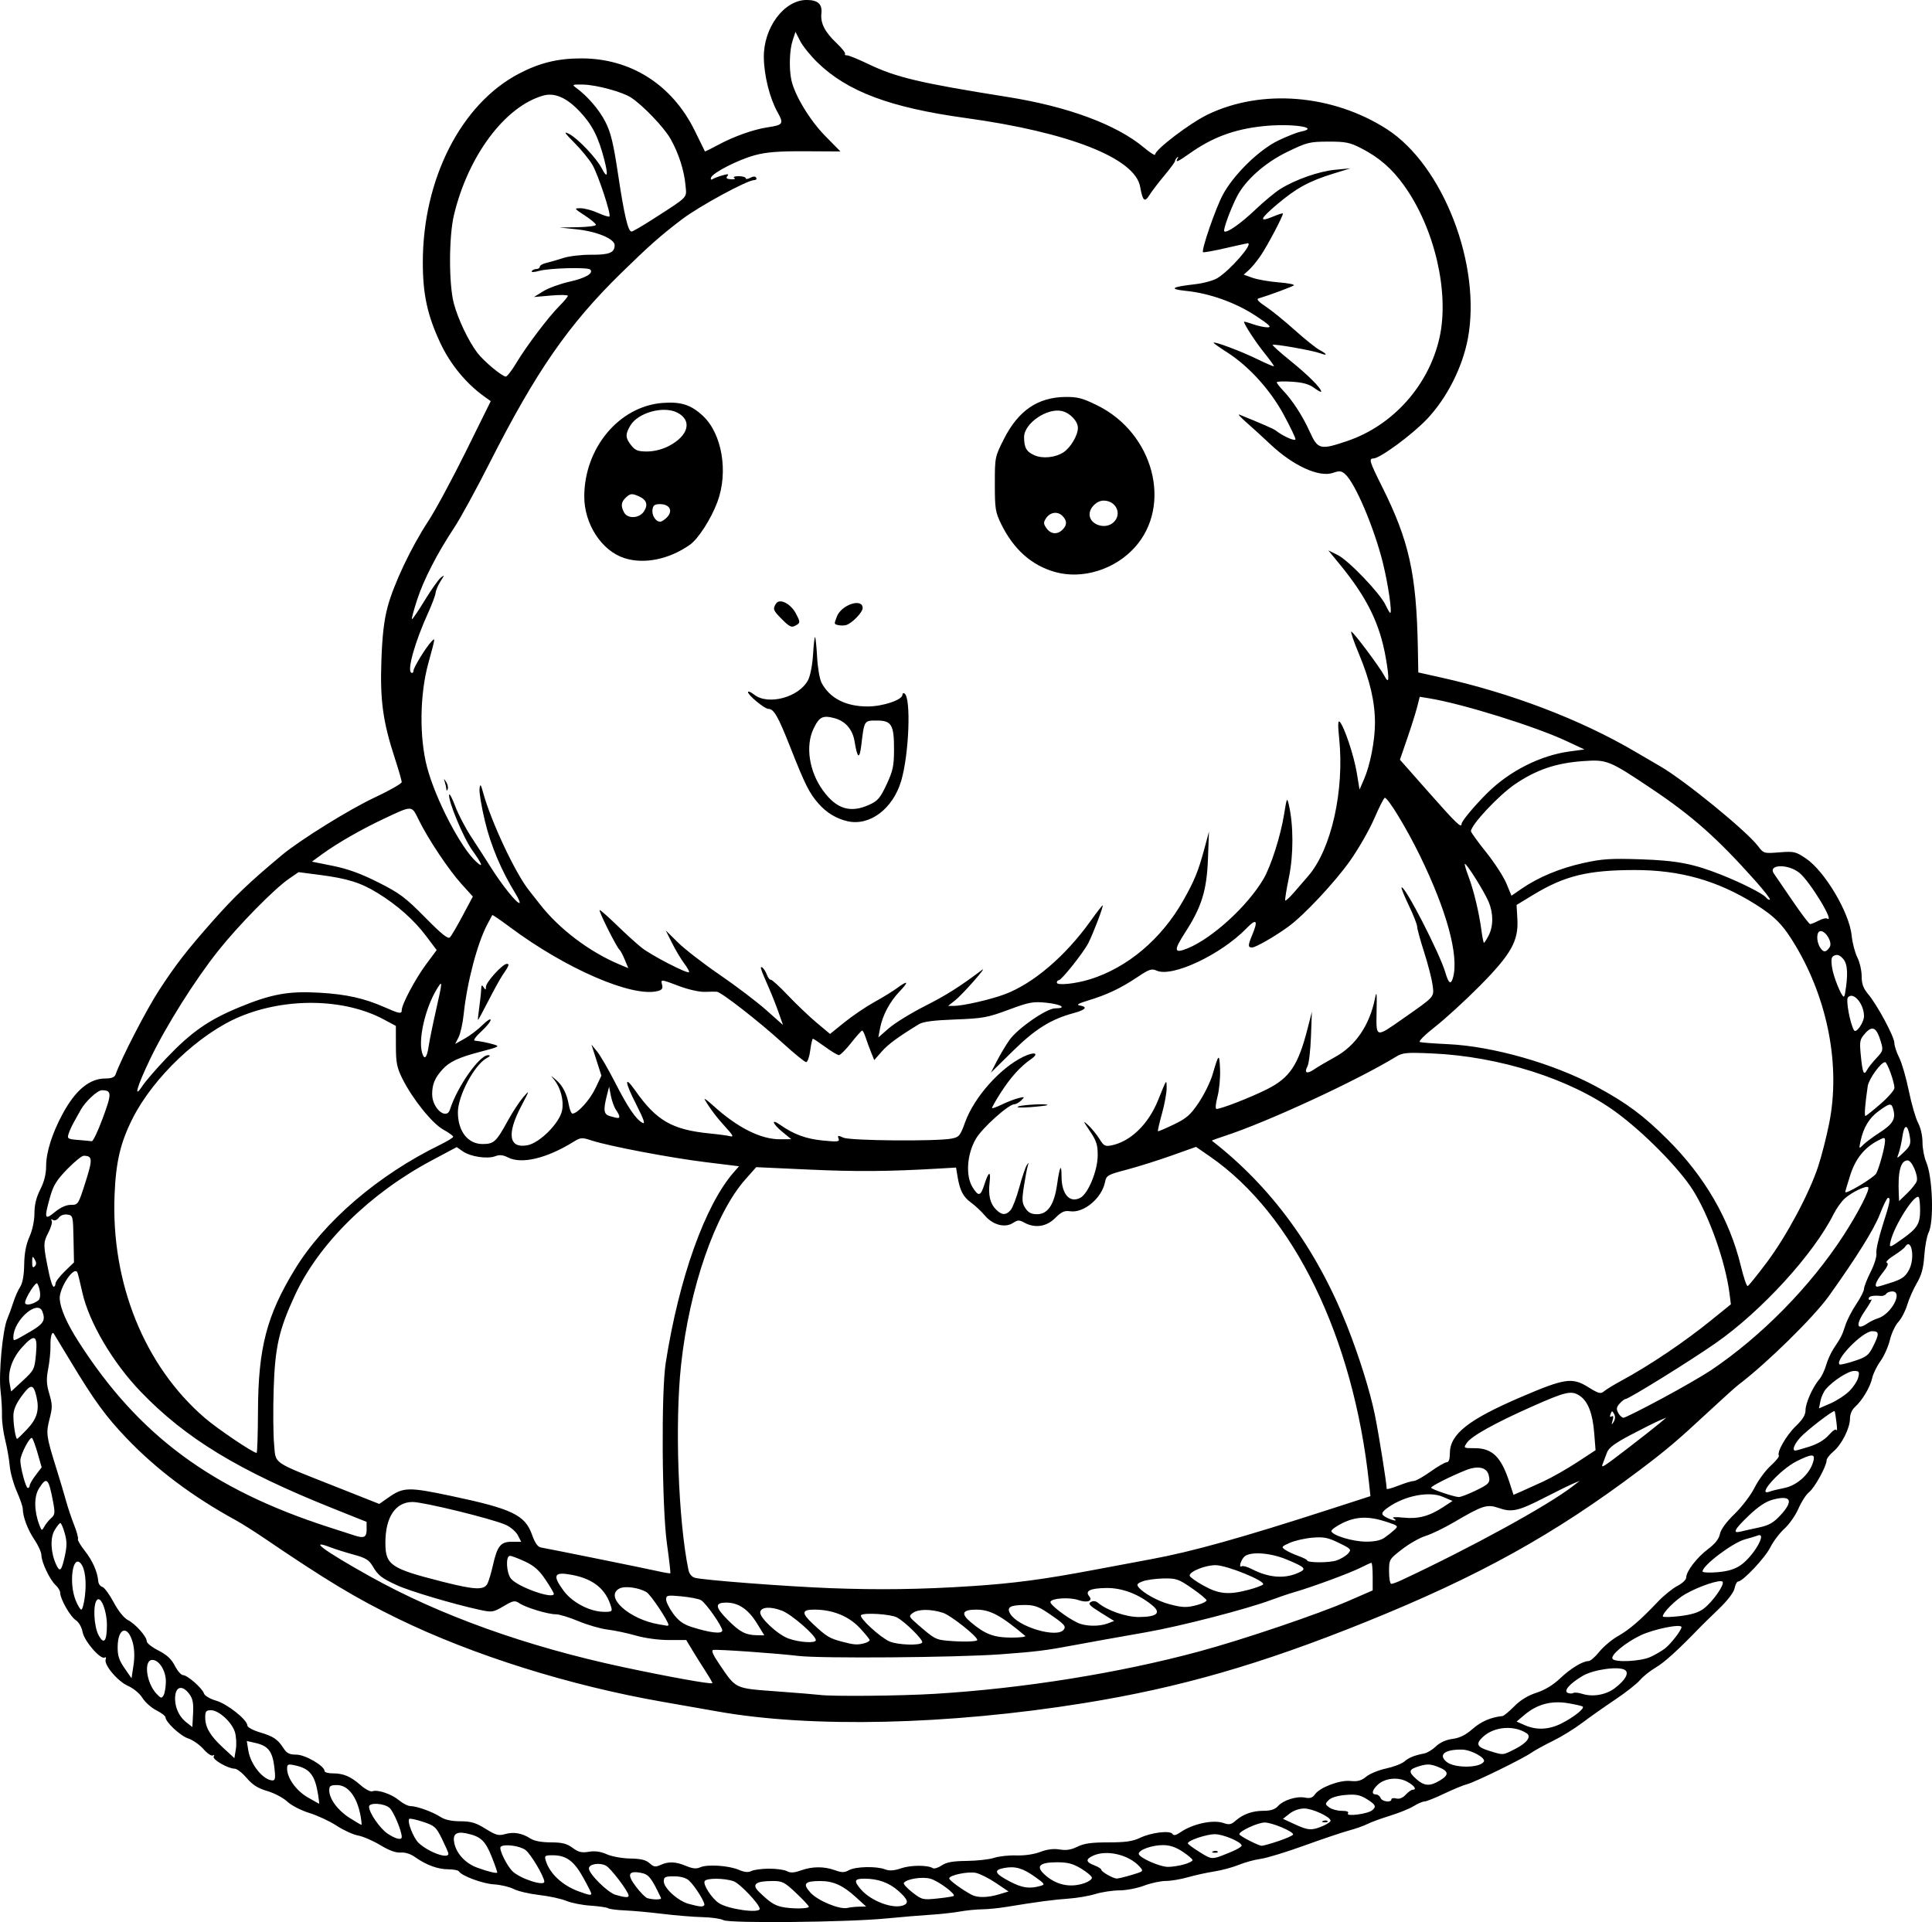 <?xml version="1.0" encoding="UTF-8" standalone="no"?>
<!-- Created with Inkscape (http://www.inkscape.org/) -->

<svg
   width="218.488mm"
   height="217.364mm"
   viewBox="0 0 218.488 217.364"
   version="1.1"
   id="svg1"
   xml:space="preserve"
   xmlns="http://www.w3.org/2000/svg"
   xmlns:svg="http://www.w3.org/2000/svg"><defs
     id="defs1" /><g
     id="layer1"
     transform="translate(132.397,-10.872)"><path
       style="fill:#000000"
       d="m -50.584,228.015 c -0.291,-0.165 -1.363,-0.319 -2.381,-0.342 -1.019,-0.023 -3.043,-0.189 -4.498,-0.368 -1.455,-0.179 -3.37,-0.354 -4.254,-0.39 -0.885,-0.035 -1.741,-0.146 -1.902,-0.246 -0.162,-0.1 -1.064,-0.232 -2.006,-0.295 -0.942,-0.062 -2.169,-0.305 -2.728,-0.54 -0.559,-0.235 -1.933,-0.533 -3.055,-0.662 -1.121,-0.129 -2.424,-0.434 -2.895,-0.678 -0.471,-0.244 -1.473,-0.48 -2.226,-0.525 -1.287,-0.077 -3.651,-0.952 -3.971,-1.47 -0.079,-0.129 -0.618,-0.234 -1.196,-0.234 -1.176,0 -2.505,-0.486 -3.747,-1.371 -0.514,-0.366 -1.138,-0.566 -1.638,-0.524 -0.539,0.045 -1.307,-0.234 -2.305,-0.837 -0.823,-0.497 -1.954,-0.987 -2.514,-1.088 -0.559,-0.101 -1.649,-0.599 -2.422,-1.106 -0.773,-0.508 -2.161,-1.156 -3.084,-1.441 -0.946,-0.292 -2.041,-0.857 -2.508,-1.294 -0.456,-0.426 -1.471,-0.962 -2.255,-1.19 -1.055,-0.307 -1.659,-0.688 -2.329,-1.471 -0.497,-0.581 -1.106,-1.056 -1.352,-1.056 -0.756,0 -2.579,-1.052 -2.38,-1.374 0.105,-0.169 0.064,-0.222 -0.096,-0.123 -0.153,0.095 -0.631,-0.229 -1.062,-0.72 -0.431,-0.491 -1.211,-1.034 -1.733,-1.206 -0.896,-0.296 -2.564,-1.858 -2.564,-2.402 0,-0.138 -0.464,-0.487 -1.032,-0.776 -0.567,-0.289 -1.276,-0.921 -1.574,-1.404 -0.312,-0.504 -1.006,-1.082 -1.632,-1.358 -1.171,-0.517 -2.752,-2.402 -2.521,-3.006 0.076,-0.198 0.025,-0.289 -0.114,-0.203 -0.455,0.281 -2.304,-1.845 -2.496,-2.872 -0.107,-0.57 -0.427,-1.125 -0.783,-1.359 -0.623,-0.408 -1.755,-2.404 -1.755,-3.095 0,-0.216 -0.23,-0.602 -0.512,-0.856 -0.646,-0.585 -1.603,-2.598 -1.609,-3.386 -0.003,-0.329 -0.359,-1.12 -0.791,-1.759 -0.757,-1.117 -1.316,-2.602 -1.319,-3.503 -8.1e-4,-0.237 -0.307,-1.12 -0.68,-1.964 -0.373,-0.843 -0.73,-2.138 -0.794,-2.877 -0.064,-0.739 -0.295,-2.058 -0.513,-2.931 -0.218,-0.873 -0.382,-2.123 -0.363,-2.778 0.018,-0.655 -0.054,-1.905 -0.16,-2.778 -0.232,-1.899 0.228,-6.872 0.751,-8.112 0.205,-0.486 0.523,-1.36 0.708,-1.942 0.185,-0.582 0.526,-1.351 0.759,-1.708 0.277,-0.425 0.434,-1.294 0.453,-2.514 0.02,-1.279 0.207,-2.265 0.595,-3.143 0.344,-0.778 0.566,-1.823 0.566,-2.667 0,-0.956 0.206,-1.794 0.66,-2.69 0.446,-0.88 0.661,-1.738 0.661,-2.649 10e-4,-1.548 0.677,-3.688 1.852,-5.869 1.46,-2.708 3.042,-4.025 4.838,-4.027 0.713,-7.1e-4 1.048,-0.134 1.167,-0.464 0.673,-1.877 3.462,-7.281 4.901,-9.496 1.874,-2.886 3.185,-4.576 6.129,-7.9 2.411,-2.723 4.108,-4.338 7.767,-7.395 2.036,-1.701 7.593,-5.155 10.45,-6.496 1.705,-0.8 3.104,-1.593 3.107,-1.762 0.004,-0.169 -0.346,-1.387 -0.777,-2.707 -1.342,-4.107 -1.677,-6.529 -1.521,-11.009 0.099,-2.845 0.297,-4.568 0.701,-6.085 0.689,-2.591 2.674,-6.78 4.603,-9.715 0.792,-1.205 2.706,-4.752 4.253,-7.88 l 2.812,-5.689 -0.732,-0.526 c -2.065,-1.483 -3.842,-3.645 -4.963,-6.037 -1.471,-3.138 -1.987,-5.507 -1.987,-9.131 0,-9.413 4.313,-17.895 10.845,-21.328 2.352,-1.236 4.406,-1.74 7.095,-1.74 5.563,0 10.228,2.963 12.786,8.121 0.636,1.282 1.165,2.359 1.177,2.395 0.012,0.036 0.683,-0.294 1.493,-0.732 1.76,-0.953 3.989,-1.747 5.576,-1.985 1.795,-0.269 1.879,-0.4 1.128,-1.744 -0.867,-1.551 -1.506,-4.108 -1.535,-6.141 -0.049,-3.4 2.306,-6.546 4.879,-6.521 1.247,0.012 1.746,0.481 1.631,1.53 -0.121,1.101 0.392,2.097 1.735,3.369 0.581,0.55 1.003,1.087 0.938,1.192 -0.065,0.105 0.03,0.181 0.21,0.169 0.18,-0.012 1.244,0.419 2.363,0.957 3.206,1.542 5.834,2.165 15.824,3.755 6.822,1.085 12.315,3.125 15.412,5.724 0.691,0.58 1.257,0.934 1.257,0.787 0,-0.563 3.932,-3.555 5.953,-4.529 6.095,-2.939 14.128,-2.282 20.261,1.658 6.365,4.089 10.729,15.404 9.148,23.718 -0.615,3.235 -2.365,6.68 -4.592,9.041 -1.671,1.772 -5.35,4.48 -6.086,4.48 -0.54,0 -0.428,0.37 0.946,3.114 3.091,6.172 3.927,9.925 4.083,18.312 l 0.051,2.772 2.514,0.558 c 7.959,1.767 15.808,4.758 21.96,8.37 1.091,0.641 2.387,1.397 2.88,1.681 2.733,1.575 9.731,7.282 11.052,9.013 0.651,0.853 0.675,0.86 2.425,0.721 1.653,-0.131 1.847,-0.087 2.997,0.686 2.133,1.432 4.925,6.132 5.18,8.719 0.081,0.817 0.368,1.927 0.639,2.467 0.271,0.54 0.492,1.499 0.492,2.132 0,0.867 0.179,1.364 0.728,2.02 1.048,1.253 2.961,4.815 2.97,5.526 0.004,0.333 0.249,1.081 0.545,1.661 0.296,0.58 0.785,2.267 1.088,3.749 0.302,1.482 0.774,3.114 1.049,3.627 0.291,0.543 0.5,1.463 0.5,2.202 0,0.698 0.192,1.712 0.426,2.253 0.72,1.663 0.889,6.721 0.266,7.95 -0.197,0.389 -0.417,1.561 -0.488,2.605 -0.098,1.424 -0.309,2.203 -0.846,3.12 -0.394,0.672 -0.883,1.782 -1.088,2.467 -0.205,0.685 -0.656,1.549 -1.002,1.92 -0.346,0.37 -0.777,1.291 -0.958,2.046 -0.181,0.755 -0.661,1.83 -1.067,2.39 -0.406,0.56 -0.826,1.422 -0.935,1.916 -0.225,1.026 -1.12,2.529 -1.947,3.268 -0.34,0.304 -0.563,0.822 -0.563,1.306 0,1.083 -0.928,2.928 -1.873,3.723 -0.425,0.358 -0.773,0.813 -0.773,1.013 0,0.644 -1.352,3.096 -1.978,3.589 -0.335,0.263 -0.874,1.096 -1.199,1.851 -0.325,0.755 -1.037,1.775 -1.582,2.268 -0.546,0.493 -1.27,1.452 -1.608,2.13 -0.588,1.176 -3.115,3.857 -3.637,3.857 -0.136,0 -0.316,0.344 -0.4,0.765 -0.094,0.471 -0.793,1.381 -1.819,2.368 -0.916,0.882 -1.845,1.788 -2.063,2.015 -2.448,2.544 -4.035,3.988 -5.013,4.563 -0.647,0.38 -1.46,1.028 -1.807,1.44 -0.347,0.412 -1.603,1.4 -2.792,2.195 -1.189,0.795 -2.876,1.985 -3.749,2.643 -0.873,0.659 -2.361,1.575 -3.307,2.037 -0.946,0.461 -2.037,1.06 -2.426,1.331 -1.017,0.708 -6.408,3.346 -7.284,3.565 -0.408,0.102 -1.572,0.582 -2.586,1.067 -1.015,0.485 -2.013,0.882 -2.218,0.882 -0.205,0 -0.755,0.236 -1.222,0.525 -0.467,0.289 -1.672,0.778 -2.677,1.088 -1.005,0.31 -2.149,0.728 -2.542,0.93 -0.393,0.202 -1.345,0.538 -2.117,0.747 -0.771,0.209 -3.052,0.978 -5.069,1.708 -2.017,0.73 -4.219,1.402 -4.895,1.492 -0.676,0.09 -1.788,0.394 -2.472,0.675 -0.684,0.281 -1.935,0.619 -2.778,0.75 -0.844,0.131 -2.189,0.427 -2.989,0.656 -0.8,0.23 -1.931,0.419 -2.514,0.421 -0.582,0.002 -1.685,0.241 -2.45,0.532 -0.766,0.291 -2.016,0.53 -2.778,0.532 -0.762,0.002 -1.982,0.186 -2.709,0.409 -0.728,0.223 -2.097,0.459 -3.043,0.523 -1.655,0.112 -3.637,0.376 -7.011,0.934 -0.873,0.144 -2.123,0.269 -2.778,0.276 -0.655,0.008 -1.786,0.121 -2.514,0.253 -0.728,0.131 -2.216,0.295 -3.307,0.363 -1.091,0.068 -3.354,0.257 -5.027,0.42 -4.414,0.43 -17.721,0.565 -18.389,0.187 z m 4.101,-1.283 c 0.002,-0.5 -2.243,-2.871 -2.952,-3.118 -1.045,-0.364 -3.048,-0.377 -3.268,-0.02 -0.23,0.373 0.796,1.964 1.611,2.498 1.054,0.691 4.607,1.185 4.609,0.641 z m 5.557,-0.238 c 0,-0.101 -0.648,-0.796 -1.439,-1.545 -1.292,-1.222 -1.561,-1.361 -2.624,-1.361 -1.994,0 -2.455,0.376 -1.541,1.257 1.188,1.143 1.67,1.465 2.485,1.658 1.058,0.251 3.12,0.245 3.12,-0.008 z m 5.689,-0.003 0.794,-0.015 -1.191,-1.084 c -1.452,-1.321 -2.536,-1.806 -4.026,-1.801 -1.747,0.006 -1.991,0.297 -1.091,1.304 0.82,0.917 3.307,1.948 4.191,1.736 0.291,-0.07 0.886,-0.133 1.323,-0.141 z m -17.522,-0.154 c 0.196,-0.196 -1.023,-2.172 -1.735,-2.815 -0.324,-0.293 -0.94,-0.463 -1.674,-0.463 -1.009,0 -1.161,0.074 -1.161,0.564 0,0.775 1.614,2.231 2.832,2.554 1.265,0.335 1.538,0.361 1.739,0.16 z m 22.527,4.8e-4 c 0.65,-0.249 0.503,-0.677 -0.557,-1.62 -1.059,-0.942 -2.299,-1.391 -3.853,-1.393 -1.145,-0.002 -1.228,0.251 -0.397,1.212 1.144,1.324 3.626,2.254 4.807,1.801 z m -27.413,-0.832 c -1.102,-2.318 -1.387,-2.675 -2.275,-2.841 -1.432,-0.269 -1.596,0.189 -0.559,1.559 0.495,0.654 1.079,1.242 1.297,1.305 0.686,0.199 1.636,0.185 1.537,-0.022 z m 33.107,-0.23 c 0.234,-0.226 -1.732,-1.681 -2.621,-1.94 -0.921,-0.268 -2.744,0.019 -3.027,0.477 -0.072,0.116 0.37,0.598 0.981,1.071 1.071,0.829 1.173,0.854 2.831,0.682 0.946,-0.098 1.772,-0.229 1.836,-0.29 z m -36.769,-0.035 c -0.019,-0.475 -2.032,-3.125 -2.579,-3.396 -0.75,-0.371 -1.911,-0.174 -1.911,0.324 0,0.618 2.13,2.728 3.012,2.984 1.067,0.309 1.488,0.335 1.478,0.088 z m 41.924,-0.155 1.038,-0.313 -1.434,-0.968 c -0.789,-0.532 -1.811,-1.045 -2.272,-1.138 -0.889,-0.18 -2.999,0.263 -2.999,0.63 0,0.209 1.399,1.233 2.514,1.839 0.674,0.367 1.834,0.348 3.154,-0.05 z m -46.149,-0.084 c 0,-0.095 -0.423,-0.929 -0.939,-1.852 -1.03,-1.841 -1.906,-2.473 -3.431,-2.473 -0.869,0 -0.941,0.055 -0.779,0.595 0.438,1.467 1.869,2.809 3.718,3.486 1.203,0.441 1.431,0.48 1.431,0.243 z m 50.76,-0.848 c 0.593,-0.166 0.567,-0.214 -0.549,-1.015 -1.4,-1.006 -2.269,-1.257 -3.53,-1.02 -1.235,0.232 -1.062,0.63 0.665,1.532 1.382,0.722 2.204,0.843 3.414,0.503 z m 5.028,-0.328 c 0.458,-0.16 0.833,-0.429 0.833,-0.597 0,-0.169 -0.541,-0.633 -1.201,-1.032 -0.945,-0.571 -1.53,-0.726 -2.746,-0.726 -1.95,0 -2.424,0.433 -1.461,1.338 1.308,1.229 2.932,1.59 4.575,1.017 z m -61.096,-0.173 c -0.054,-0.638 -1.546,-3.139 -2.132,-3.573 -0.651,-0.483 -2.451,-0.712 -2.805,-0.358 -0.237,0.237 0.711,2.177 1.361,2.788 0.892,0.838 3.624,1.712 3.576,1.144 z m 66.404,-0.745 c 1.381,-0.41 1.391,-0.42 0.908,-0.954 -1.216,-1.344 -3.708,-1.932 -5.238,-1.235 -0.887,0.404 -0.851,0.73 0.12,1.097 0.437,0.165 0.794,0.389 0.794,0.498 0,0.227 1.314,0.982 1.738,0.998 0.155,0.006 0.911,-0.176 1.679,-0.404 z m -72.361,-2.076 c -0.731,-1.826 -1.248,-2.297 -2.89,-2.636 -1.137,-0.234 -1.551,0.119 -1.329,1.132 0.262,1.194 1.265,2.264 2.576,2.747 1.136,0.419 2.124,0.667 2.271,0.571 0.043,-0.028 -0.239,-0.844 -0.627,-1.813 z m 31.347,1.363 c 0.82,-0.008 1.736,0.117 2.036,0.277 0.409,0.219 0.802,0.2 1.583,-0.079 1.297,-0.462 2.607,-0.471 3.853,-0.026 0.792,0.283 1.074,0.282 1.587,-0.002 0.748,-0.415 3.09,-0.471 4.071,-0.098 0.514,0.195 1.006,0.164 1.836,-0.118 1.087,-0.369 3.002,-0.376 3.59,-0.012 0.154,0.095 0.602,-0.045 0.996,-0.312 0.537,-0.363 1.246,-0.491 2.833,-0.508 1.164,-0.013 2.557,-0.169 3.095,-0.348 0.538,-0.178 1.669,-0.301 2.514,-0.273 0.922,0.031 2.003,-0.127 2.707,-0.396 0.789,-0.301 1.506,-0.391 2.194,-0.275 0.736,0.124 1.295,0.036 2.003,-0.316 0.746,-0.371 1.584,-0.488 3.495,-0.488 1.932,-2.6e-4 2.758,-0.118 3.572,-0.508 1.277,-0.612 3.425,-0.871 3.688,-0.444 0.13,0.211 0.396,0.154 0.894,-0.191 1.384,-0.958 3.693,-1.456 4.864,-1.048 0.634,0.221 0.875,0.178 1.351,-0.241 0.866,-0.762 1.926,-1.14 3.197,-1.14 0.794,0 1.279,-0.157 1.607,-0.519 0.622,-0.687 2.119,-1.162 3.066,-0.973 0.566,0.113 0.852,0.022 1.117,-0.357 0.56,-0.799 2.804,-1.648 4.027,-1.524 0.813,0.083 1.226,-0.031 1.783,-0.489 0.398,-0.328 1.411,-0.744 2.249,-0.923 0.838,-0.18 1.763,-0.532 2.054,-0.783 0.526,-0.454 1.134,-0.699 2.273,-0.919 0.327,-0.063 0.919,-0.425 1.315,-0.804 0.457,-0.438 1.14,-0.745 1.873,-0.841 0.82,-0.108 1.481,-0.438 2.283,-1.141 0.951,-0.833 2.067,-1.311 3.369,-1.444 0.146,-0.015 0.741,-0.509 1.323,-1.097 0.699,-0.707 1.552,-1.229 2.514,-1.538 0.94,-0.302 1.877,-0.869 2.646,-1.599 1.203,-1.143 2.579,-1.982 3.25,-1.982 0.201,0 0.746,-0.473 1.21,-1.051 0.465,-0.578 1.407,-1.371 2.095,-1.762 1.318,-0.749 2.516,-1.78 4.527,-3.896 0.671,-0.706 1.667,-1.512 2.213,-1.791 0.55,-0.281 0.992,-0.705 0.992,-0.95 0,-0.697 1.22,-2.281 2.49,-3.232 0.784,-0.587 1.212,-1.134 1.323,-1.689 0.104,-0.52 0.713,-1.352 1.661,-2.27 0.823,-0.797 1.838,-2.132 2.254,-2.965 0.416,-0.833 1.234,-1.946 1.816,-2.472 0.582,-0.526 1.003,-1.047 0.934,-1.158 -0.247,-0.4 0.857,-2.317 1.925,-3.341 0.775,-0.744 1.09,-1.263 1.09,-1.796 0,-0.8 0.822,-2.634 1.572,-3.508 0.25,-0.291 0.592,-1.005 0.76,-1.587 0.168,-0.582 0.544,-1.416 0.835,-1.852 0.862,-1.292 0.985,-1.536 1.338,-2.646 0.185,-0.582 0.735,-1.652 1.223,-2.378 0.488,-0.726 0.887,-1.513 0.887,-1.749 0,-0.236 0.34,-1.104 0.756,-1.928 0.418,-0.829 0.705,-1.764 0.643,-2.092 -0.062,-0.326 0.252,-1.735 0.699,-3.13 0.848,-2.648 0.945,-3.144 0.613,-3.144 -0.11,0 -0.529,0.849 -0.931,1.887 -0.651,1.68 -2.64,4.866 -5.758,9.225 -1.722,2.407 -7.074,7.656 -10.251,10.054 -0.289,0.218 -1.76,1.543 -3.268,2.945 -3.603,3.347 -4.831,4.389 -7.875,6.683 -9.684,7.298 -18.18,12.006 -31.008,17.183 -11.875,4.792 -21.018,7.424 -31.857,9.169 -15.35,2.472 -30.841,2.824 -41.407,0.942 -1.237,-0.22 -4.035,-0.712 -6.218,-1.092 -10.479,-1.826 -21.44,-5.266 -29.898,-9.384 -4.784,-2.329 -8.089,-4.319 -15.214,-9.159 -1.091,-0.741 -2.524,-1.643 -3.183,-2.004 -4.846,-2.649 -8.944,-5.725 -12.298,-9.231 -2.375,-2.482 -3.673,-4.261 -6.347,-8.698 -1.009,-1.673 -1.868,-3.092 -1.909,-3.153 -0.214,-0.315 -0.399,0.349 -0.379,1.354 0.013,0.625 -0.103,1.8 -0.258,2.61 -0.226,1.181 -0.201,1.744 0.126,2.844 0.359,1.211 0.362,1.543 0.026,2.837 -0.419,1.61 -0.372,1.949 0.796,5.679 0.387,1.237 0.866,2.844 1.065,3.572 0.199,0.728 0.611,1.956 0.916,2.729 0.305,0.773 0.501,1.493 0.434,1.601 -0.066,0.107 0.282,0.704 0.774,1.326 0.877,1.108 1.443,2.388 1.522,3.441 0.022,0.291 0.227,0.578 0.456,0.637 0.229,0.06 0.807,0.842 1.284,1.738 0.526,0.987 1.162,1.781 1.614,2.015 0.874,0.452 2.132,1.871 2.132,2.405 0,0.205 0.593,0.673 1.319,1.04 0.951,0.482 1.469,0.962 1.857,1.724 0.296,0.581 0.711,1.056 0.921,1.056 0.491,0 2.183,1.48 2.372,2.075 0.083,0.261 0.676,0.612 1.391,0.823 1.273,0.376 3.517,2.166 3.517,2.805 0,0.189 0.625,0.532 1.389,0.762 1.579,0.475 2.026,0.774 2.696,1.803 0.377,0.579 0.675,0.728 1.462,0.728 0.992,0 3.184,1.276 3.184,1.854 0,0.145 0.409,0.263 0.909,0.263 1.23,0 2.028,0.336 3.164,1.333 0.526,0.462 1.126,0.775 1.333,0.695 0.591,-0.227 2.176,0.31 3.026,1.025 0.426,0.358 1.01,0.651 1.298,0.651 0.712,0 2.51,0.653 3.395,1.233 0.479,0.314 1.236,0.477 2.225,0.481 1.219,0.005 1.753,0.163 2.857,0.85 1.166,0.725 1.477,0.81 2.203,0.601 0.972,-0.279 1.927,-0.112 2.875,0.501 0.425,0.275 1.246,0.43 2.295,0.433 1.289,0.004 1.809,0.135 2.464,0.619 0.668,0.494 1.028,0.581 1.838,0.444 0.692,-0.117 1.329,-0.028 2.034,0.284 0.571,0.253 1.746,0.466 2.652,0.481 1.202,0.019 1.771,0.158 2.184,0.531 0.469,0.424 0.666,0.456 1.231,0.198 0.914,-0.416 1.718,-0.385 2.909,0.112 0.736,0.307 1.159,0.348 1.587,0.153 0.794,-0.362 3.221,-0.206 4.354,0.28 0.646,0.277 1.076,0.32 1.424,0.141 0.274,-0.141 1.169,-0.262 1.989,-0.27 z m 46.924,-0.473 c 0.546,-0.152 0.992,-0.373 0.992,-0.493 0,-0.119 -0.504,-0.55 -1.119,-0.958 -0.775,-0.513 -1.457,-0.741 -2.22,-0.741 -1.25,0 -2.746,0.534 -2.746,0.98 2.93e-4,0.421 2.355,1.476 3.307,1.482 0.437,0.002 1.24,-0.12 1.786,-0.271 z m 5.424,-1.453 c 0.618,-0.256 1.124,-0.565 1.124,-0.685 0,-0.402 -2.083,-1.288 -3.027,-1.288 -0.949,0 -3.059,0.708 -3.059,1.027 0,0.097 0.61,0.551 1.355,1.009 1.436,0.883 1.317,0.885 3.606,-0.063 z m -2.1,-0.037 c 0.191,-0.076 0.419,-0.067 0.507,0.021 0.088,0.088 -0.068,0.15 -0.347,0.139 -0.308,-0.013 -0.371,-0.075 -0.16,-0.16 z m -86.485,0.247 c -0.009,-0.109 -0.336,-0.853 -0.728,-1.654 -0.656,-1.339 -0.826,-1.493 -2.136,-1.927 -0.783,-0.26 -1.487,-0.409 -1.564,-0.332 -0.27,0.27 0.472,2.165 1.065,2.721 1.133,1.062 3.415,1.871 3.362,1.192 z m 93.891,-1.413 c 0.901,-0.304 1.639,-0.638 1.639,-0.741 0,-0.347 -2.387,-1.351 -3.212,-1.351 -0.771,0 -2.873,0.966 -2.873,1.32 0,0.19 2.114,1.286 2.528,1.31 0.154,0.009 1.017,-0.233 1.918,-0.537 z m -99.167,-0.457 c 0,-0.68 -0.93,-2.894 -1.381,-3.288 -0.614,-0.537 -2.325,-0.634 -2.319,-0.132 0.009,0.684 1.227,2.454 2.089,3.035 0.909,0.612 1.61,0.78 1.61,0.386 z m 104.122,-1.224 c 0.505,-0.211 0.918,-0.487 0.918,-0.613 0,-0.43 -2.053,-1.385 -2.977,-1.385 -0.549,0 -1.22,0.236 -1.664,0.585 l -0.743,0.585 1.303,0.603 c 1.533,0.709 1.938,0.738 3.163,0.226 z m 0.074,-0.591 c 0.191,-0.076 0.419,-0.067 0.507,0.021 0.088,0.088 -0.068,0.15 -0.347,0.139 -0.308,-0.013 -0.371,-0.075 -0.16,-0.16 z m -108.85,-0.547 c -0.393,-2.169 -1.408,-3.506 -2.663,-3.506 -0.742,0 -0.885,0.096 -0.884,0.595 0.002,0.963 0.965,2.268 2.299,3.114 0.684,0.434 1.285,0.788 1.335,0.788 0.051,0 0.012,-0.446 -0.087,-0.992 z m 114.39,-0.652 c 0.513,-0.422 0.405,-0.647 -0.611,-1.276 -0.761,-0.47 -1.221,-0.559 -2.395,-0.462 -0.893,0.074 -1.626,0.296 -1.902,0.577 -0.423,0.43 -0.419,0.479 0.064,0.837 0.282,0.209 0.915,0.381 1.405,0.381 0.597,0 0.83,0.099 0.706,0.3 -0.232,0.376 2.235,0.053 2.734,-0.357 z m -119.189,-1.729 c -0.364,-2.272 -0.934,-2.994 -2.652,-3.363 -0.765,-0.164 -0.86,-0.12 -0.86,0.396 0,1.043 1.043,2.489 2.329,3.229 0.683,0.393 1.265,0.718 1.292,0.723 0.027,0.004 -0.022,-0.439 -0.11,-0.985 z m 121.371,0.488 c 0,-0.132 0.245,-0.176 0.543,-0.098 0.35,0.091 0.731,-0.059 1.069,-0.422 0.289,-0.31 0.64,-0.564 0.779,-0.564 0.536,0 0.218,-0.466 -0.629,-0.922 -1.056,-0.569 -2.572,-0.386 -3.364,0.407 -0.604,0.604 -0.665,1.044 -0.146,1.044 0.203,0 0.437,0.179 0.521,0.397 0.163,0.424 1.227,0.56 1.227,0.157 z m 5.51,-2.15 c 1.065,-0.649 0.983,-1.055 -0.314,-1.549 -0.791,-0.301 -1.183,-0.312 -2.029,-0.059 -1.241,0.372 -1.297,0.63 -0.322,1.488 0.893,0.786 1.524,0.815 2.665,0.119 z M -101.374,210.691 c -0.213,-1.764 -0.703,-2.391 -2.117,-2.71 l -0.996,-0.225 0.172,1.076 c 0.256,1.598 1.709,3.38 2.756,3.38 0.293,0 0.331,-0.31 0.185,-1.521 z m 136.783,-0.601 c 0.257,-0.415 -1.439,-1.35 -2.475,-1.364 -1.948,-0.027 -2.711,0.582 -1.739,1.389 0.878,0.729 3.759,0.712 4.214,-0.025 z m -141.244,-3.353 c -0.342,-1.114 -1.822,-2.462 -2.702,-2.462 -0.551,0 -0.652,0.126 -0.652,0.807 0,1.138 0.557,2.082 2.026,3.437 l 1.273,1.174 0.167,-1.025 c 0.092,-0.564 0.042,-1.432 -0.111,-1.931 z m 144.788,1.916 c 1.343,-0.68 1.868,-1.404 1.29,-1.777 -1.439,-0.931 -3.649,-0.756 -4.904,0.388 -0.885,0.806 -0.734,1.171 0.661,1.598 1.676,0.513 1.503,0.525 2.952,-0.209 z m 5.259,-2.896 c 1.373,-0.699 2.601,-1.671 2.385,-1.888 -0.076,-0.076 -0.839,-0.253 -1.696,-0.393 -1.871,-0.306 -3.473,0.125 -4.88,1.313 l -0.911,0.769 0.926,0.407 c 1.339,0.589 2.749,0.519 4.176,-0.207 z m -155.201,-3.317 c -0.743,-0.996 -1.487,-0.896 -1.593,0.213 -0.109,1.143 0.369,2.288 1.246,2.98 l 0.692,0.546 0.081,-1.53 c 0.062,-1.183 -0.034,-1.684 -0.425,-2.208 z m -2.65,-1.373 c 0.017,-1.235 -0.752,-2.48 -1.532,-2.48 -1,0 -0.691,2.578 0.458,3.81 0.511,0.549 0.601,0.569 0.817,0.183 0.133,-0.238 0.249,-0.919 0.258,-1.513 z m 87,1.352 c 10.002,-0.609 20.846,-2.351 29.898,-4.802 4.953,-1.341 13.407,-4.204 16.867,-5.711 l 2.712,-1.182 v -1.559 c 0,-0.858 -0.064,-1.559 -0.143,-1.559 -0.079,0 -0.623,0.245 -1.211,0.545 -1.153,0.588 -5.435,2.173 -7.399,2.739 -0.667,0.192 -1.909,0.61 -2.76,0.928 -2.74,1.025 -10.185,2.949 -14.02,3.623 -3.632,0.638 -6.873,1.219 -8.202,1.471 -3.195,0.604 -4.313,0.744 -8.334,1.039 -5.002,0.367 -20.335,0.49 -22.886,0.183 -2.429,-0.292 -9.161,-0.765 -9.617,-0.675 -0.245,0.048 -0.049,0.525 0.63,1.525 1.989,2.934 1.713,2.801 6.558,3.161 2.355,0.175 4.52,0.352 4.811,0.395 1.327,0.192 9.148,0.121 13.097,-0.12 z m 76.868,-0.645 c 1.184,-0.903 1.636,-1.71 1.145,-2.045 -0.672,-0.46 -3.565,-0.062 -4.779,0.657 -1.49,0.882 -2.223,1.726 -1.68,1.935 0.213,0.082 0.493,0.084 0.621,0.004 0.129,-0.08 0.581,-0.035 1.005,0.099 1.195,0.378 2.685,0.115 3.688,-0.65 z m -102.856,-1.938 c -0.477,-0.736 -1.159,-1.824 -1.515,-2.418 l -0.649,-1.08 h -1.969 c -1.145,0 -2.7,-0.21 -3.717,-0.503 -0.962,-0.277 -2.403,-0.582 -3.204,-0.679 -0.8,-0.097 -2.286,-0.526 -3.302,-0.952 -1.016,-0.427 -2.155,-0.776 -2.532,-0.776 -0.9,0 -3.359,-0.737 -4.118,-1.235 -0.551,-0.361 -0.701,-0.334 -1.827,0.326 -1.179,0.691 -1.286,0.706 -2.728,0.394 -2.91,-0.632 -7.868,-2.105 -9.306,-2.766 -1.767,-0.812 -2.141,-1.107 -2.772,-2.186 -0.397,-0.677 -0.797,-0.92 -2.1,-1.272 -0.885,-0.239 -2.071,-0.612 -2.635,-0.827 -2.628,-1.006 -0.74,0.385 4.466,3.29 7.894,4.405 17.692,7.916 28.574,10.241 5.081,1.085 9.911,1.957 10.127,1.827 0.04,-0.024 -0.317,-0.646 -0.794,-1.382 z m -64.755,-3.2 c -0.546,-2.028 -1.676,-1.734 -1.709,0.445 -0.015,1.016 0.147,1.526 0.774,2.433 l 0.794,1.148 0.221,-1.454 c 0.144,-0.947 0.116,-1.844 -0.08,-2.573 z m 171.619,1.62 c 0.566,-0.255 1.327,-0.701 1.69,-0.992 0.677,-0.542 1.836,-2.05 1.836,-2.386 0,-0.413 -3.138,0.218 -4.63,0.931 -1.732,0.827 -3.424,2.243 -3.171,2.653 0.268,0.434 3.163,0.295 4.275,-0.205 z m -88.88,-1.556 c 0.327,-0.088 0.595,-0.246 0.595,-0.351 0,-0.105 -0.513,-0.735 -1.141,-1.399 -1.255,-1.329 -3.061,-2.052 -5.125,-2.052 -1.434,0 -1.47,0.38 -0.15,1.614 1.513,1.415 1.848,1.623 3.19,1.984 1.45,0.39 1.825,0.419 2.631,0.203 z m 6.537,-0.079 c 0.166,-0.269 -1.926,-2.344 -2.868,-2.844 -0.705,-0.374 -3.743,-0.564 -4.049,-0.253 -0.269,0.274 2.148,2.504 3.224,2.975 0.917,0.401 3.468,0.486 3.693,0.122 z m -92.2,-1.945 c 0.005,-1.61 -0.663,-3.333 -1.117,-2.879 -0.478,0.478 -0.371,2.953 0.172,3.984 0.593,1.125 0.939,0.72 0.945,-1.105 z m 80.173,1.677 c 0,-0.528 -2.745,-2.919 -3.825,-3.331 -1.305,-0.498 -2.353,-0.435 -2.464,0.148 -0.116,0.611 1.97,2.564 3.209,3.003 1.253,0.444 3.08,0.551 3.08,0.18 z m 18.256,-0.017 c 0,-0.422 -3.019,-2.808 -3.905,-3.086 -1.377,-0.432 -2.779,-0.421 -3.387,0.027 -0.492,0.362 -0.465,0.42 0.656,1.389 1.771,1.53 1.953,1.629 3.215,1.745 1.701,0.157 3.42,0.119 3.42,-0.075 z m 5.411,-0.474 c -2.74,-2.308 -3.96,-2.963 -5.514,-2.963 -1.579,0 -1.791,0.439 -0.669,1.389 1.632,1.383 2.614,1.761 4.595,1.774 1.011,0.006 1.726,-0.084 1.587,-0.2 z m -30.324,-1.404 c -0.981,-1.594 -2.095,-2.351 -3.463,-2.352 -1.344,-0.001 -1.293,0.506 0.201,2 1.326,1.326 1.971,1.662 3.236,1.687 l 0.857,0.017 z m -3.926,0.801 c 0,-0.476 -1.877,-3.149 -2.413,-3.435 -0.275,-0.147 -1.274,-0.34 -2.219,-0.428 -1.581,-0.148 -1.718,-0.119 -1.718,0.355 0,0.283 0.362,1.007 0.803,1.608 0.589,0.8 1.137,1.199 2.051,1.493 2.084,0.669 3.496,0.834 3.496,0.408 z m 38.596,-0.071 c 0.339,-0.408 0.109,-0.653 -1.866,-1.984 -0.968,-0.652 -1.517,-0.833 -2.514,-0.83 -1.695,0.005 -2.103,0.263 -1.63,1.029 0.896,1.45 5.222,2.735 6.01,1.785 z m -44.681,-0.555 c 0,-0.416 -1.986,-3.394 -2.462,-3.692 -0.849,-0.532 -2.473,-0.755 -3.09,-0.425 -1.729,0.925 1.11,3.486 4.494,4.053 0.364,0.061 0.751,0.127 0.86,0.147 0.109,0.02 0.198,-0.017 0.198,-0.082 z m 49.658,-0.166 0.745,-0.284 -1.535,-0.954 c -1.237,-0.769 -1.453,-1 -1.111,-1.192 0.273,-0.153 0.565,-0.121 0.818,0.089 1.071,0.889 3.2,1.623 4.667,1.61 1.98,-0.017 2.5,-0.455 1.519,-1.281 -1.547,-1.301 -3.454,-2.029 -5.248,-2.002 -1.833,0.028 -2.44,0.327 -1.924,0.948 0.442,0.533 -0.251,0.761 -1.254,0.411 -0.972,-0.339 -3.002,-0.207 -3.137,0.203 -0.101,0.306 1.833,1.792 3.1,2.382 0.855,0.398 2.41,0.43 3.359,0.068 z m 67.419,-1.682 c 1.014,-0.773 2.356,-2.676 2.137,-3.03 -0.203,-0.328 -2.709,0.505 -4.27,1.42 -1.053,0.617 -2.496,2.057 -2.496,2.49 0,0.108 0.859,0.094 1.908,-0.031 1.341,-0.16 2.15,-0.412 2.722,-0.849 z m -123.567,-0.217 c -0.591,-2 -2.008,-3.148 -4.448,-3.604 -2.012,-0.376 -2.22,0.033 -0.918,1.803 0.968,1.316 2.95,2.357 4.532,2.381 0.926,0.014 0.995,-0.034 0.834,-0.58 z m -59.51,-1.139 c 0.21,-1.677 0.031,-3.158 -0.45,-3.737 -0.922,-1.111 -1.389,2.154 -0.593,4.143 0.234,0.585 0.523,1.064 0.642,1.064 0.119,0 0.299,-0.661 0.4,-1.47 z m 125.862,0.927 c 0.546,-0.152 0.992,-0.379 0.992,-0.504 0,-0.126 -0.744,-0.742 -1.654,-1.369 -1.525,-1.052 -1.777,-1.138 -3.241,-1.107 -0.873,0.018 -1.928,0.166 -2.344,0.328 -0.626,0.244 -0.701,0.362 -0.433,0.684 0.545,0.656 2.159,1.546 3.426,1.887 1.523,0.411 2.025,0.423 3.254,0.082 z m -72.827,-1.246 c 0,-0.111 -0.427,-0.836 -0.948,-1.61 -0.712,-1.058 -1.288,-1.566 -2.315,-2.044 -0.752,-0.35 -1.516,-0.638 -1.698,-0.639 -0.511,-0.004 -0.411,1.961 0.132,2.6 0.805,0.946 4.829,2.358 4.829,1.693 z m 78.554,-0.449 c 0.786,-0.209 1.527,-0.478 1.647,-0.599 0.371,-0.371 -4.09,-2.19 -5.369,-2.19 -1.185,4.3e-4 -2.966,0.725 -2.925,1.19 0.013,0.146 0.716,0.65 1.563,1.121 1.738,0.967 2.851,1.071 5.085,0.477 z M -22.616,190.249 c 4.857,-0.317 8.261,-0.769 14.099,-1.874 2.329,-0.441 5.128,-0.965 6.22,-1.165 4.683,-0.859 10.263,-2.417 20.444,-5.71 l 4.437,-1.435 -0.156,-1.455 C 20.664,162.095 13.9,148.198 4.445,141.663 l -1.585,-1.096 -2.777,0.988 c -1.527,0.544 -3.807,1.26 -5.066,1.592 -2.159,0.569 -2.298,0.649 -2.45,1.408 -0.363,1.816 -2.403,3.52 -3.943,3.294 -0.648,-0.095 -0.98,0.056 -1.694,0.769 -0.985,0.985 -2.299,1.176 -3.502,0.509 -0.553,-0.306 -0.737,-0.301 -1.256,0.039 -0.907,0.594 -2.283,0.239 -3.178,-0.819 -0.406,-0.48 -1.118,-1.148 -1.582,-1.483 -0.891,-0.644 -1.262,-1.366 -1.528,-2.973 l -0.163,-0.983 -2.04,0.118 c -5.674,0.329 -9.25,0.355 -14.643,0.107 l -5.918,-0.271 -1.24,1.403 c -3.403,3.849 -6.312,12.251 -7.255,20.95 -0.719,6.633 -0.321,17.631 0.839,23.222 0.088,0.422 0.376,0.765 0.726,0.862 0.945,0.263 10.273,0.978 15.265,1.17 5.525,0.212 10.297,0.146 15.929,-0.222 z m -54.636,-0.328 c 0.152,-0.327 0.424,-1.25 0.603,-2.051 0.487,-2.172 0.869,-2.646 2.133,-2.646 h 1.059 l -0.385,-0.745 c -0.214,-0.413 -0.836,-0.941 -1.396,-1.184 -1.6,-0.695 -9.26,-2.568 -10.502,-2.568 -1.938,0 -3.081,1.721 -3.073,4.628 0.007,2.506 0.587,2.899 6.459,4.388 3.715,0.942 4.73,0.977 5.102,0.177 z m 103.32,-0.341 c 7.959,-3.723 16.587,-8.455 19.41,-10.646 l 0.775,-0.602 -0.794,0.337 c -0.437,0.186 -1.865,0.888 -3.175,1.561 -2.958,1.52 -3.7,1.69 -5.165,1.185 -1.353,-0.466 -1.809,-0.323 -5.09,1.6 -1.129,0.662 -2.574,1.36 -3.211,1.552 -0.637,0.192 -1.826,0.864 -2.642,1.495 -1.468,1.134 -1.484,1.161 -1.485,2.535 -5.6e-4,0.764 0.113,1.389 0.253,1.389 0.14,0 0.646,-0.183 1.124,-0.407 z m -11.774,-0.789 c 1.148,-0.48 1.027,-0.64 -1.172,-1.557 -1.948,-0.812 -4.297,-0.939 -4.859,-0.262 -0.407,0.49 -0.572,1.236 -0.227,1.022 0.128,-0.079 0.623,0.057 1.1,0.303 1.878,0.971 3.617,1.138 5.158,0.494 z m -71.265,-3.336 c -0.571,-4.07 -0.659,-17.142 -0.139,-20.47 1.497,-9.576 4.458,-17.858 7.708,-21.563 l 0.58,-0.661 -3.784,-0.466 c -4.02,-0.495 -10.965,-1.816 -12.901,-2.454 -1.09,-0.359 -1.221,-0.348 -2.068,0.175 -3.006,1.858 -5.84,2.531 -7.369,1.749 -0.565,-0.289 -0.957,-0.328 -1.438,-0.143 -0.891,0.343 -2.794,0.062 -3.661,-0.539 l -0.705,-0.489 -2.837,1.513 c -7.013,3.74 -12.771,9.417 -15.464,15.246 -1.806,3.908 -2.246,5.851 -2.398,10.58 -0.076,2.35 -0.055,5.156 0.046,6.237 0.218,2.328 -0.384,1.912 7.014,4.843 l 4.882,1.934 1.071,-0.75 c 1.653,-1.157 2.252,-1.17 7.039,-0.158 6.941,1.468 8.37,2.154 9.167,4.398 0.326,0.918 0.642,1.369 1.005,1.433 1.25,0.223 11.771,2.355 13.097,2.654 0.8,0.181 1.491,0.3 1.534,0.265 0.043,-0.035 -0.127,-1.536 -0.38,-3.336 z m 121.413,2.425 c 1.465,-1.004 3.073,-3.795 1.935,-3.359 -0.209,0.08 -0.846,0.271 -1.414,0.424 -1.41,0.38 -4.82,2.95 -4.82,3.633 0,0.127 0.754,0.167 1.677,0.09 1.178,-0.099 1.958,-0.334 2.623,-0.789 z m -189.524,-0.965 c 0.264,-1.18 0.266,-1.724 0.008,-2.646 -0.179,-0.638 -0.403,-1.16 -0.498,-1.16 -0.095,0 -0.39,0.366 -0.654,0.814 -0.509,0.861 -0.437,2.527 0.166,3.851 0.428,0.939 0.612,0.777 0.978,-0.859 z m 143.83,0.423 c 0.467,-0.154 1.05,-0.502 1.294,-0.772 0.425,-0.47 0.379,-0.524 -1.028,-1.212 -1.239,-0.606 -1.715,-0.7 -2.993,-0.592 -0.836,0.071 -1.982,0.331 -2.546,0.579 -0.952,0.418 -0.99,0.475 -0.529,0.793 0.273,0.188 0.943,0.502 1.489,0.697 0.546,0.195 0.993,0.42 0.993,0.5 0.003,0.28 2.478,0.286 3.319,0.009 z m 5.418,-2.566 c 0.36,-0.25 0.872,-0.654 1.137,-0.898 0.46,-0.424 0.42,-0.465 -0.856,-0.889 -2.034,-0.676 -3.462,-0.64 -5.02,0.125 -0.74,0.363 -1.307,0.78 -1.261,0.925 0.152,0.482 2.397,1.162 3.884,1.176 0.97,0.01 1.683,-0.138 2.117,-0.439 z m -115.103,-0.935 -0.002,-0.86 -3.901,-1.562 c -10.574,-4.234 -16.564,-7.877 -21.645,-13.162 -3.189,-3.318 -5.874,-7.896 -6.616,-11.282 -0.246,-1.122 -0.495,-2.124 -0.553,-2.226 -0.41,-0.72 -2.08,1.828 -1.988,3.033 0.085,1.119 0.816,2.773 2.131,4.827 6.774,10.578 15.037,16.695 28.343,20.983 1.382,0.445 2.692,0.868 2.91,0.939 1.029,0.335 1.323,0.182 1.321,-0.689 z m 157.433,-0.221 c 1.149,-0.244 1.657,-0.531 2.443,-1.377 1.548,-1.668 1.22,-2.335 -0.874,-1.771 -0.762,0.205 -1.63,0.782 -2.674,1.778 -1.651,1.575 -1.908,2.071 -0.945,1.829 0.33,-0.083 1.253,-0.289 2.051,-0.459 z m -193.106,-1.066 c 0.426,-0.376 0.452,-0.599 0.215,-1.852 -0.51,-2.699 -0.72,-2.895 -1.6,-1.49 -0.569,0.908 -0.55,2.541 0.046,4.111 0.261,0.687 0.285,0.695 0.564,0.188 0.16,-0.291 0.509,-0.722 0.775,-0.957 z m 151.831,0.04 c -0.256,-0.162 0.121,-0.195 1.086,-0.095 1.679,0.173 2.919,-0.154 4.5,-1.19 l 1.063,-0.696 -1.116,-0.474 c -1.534,-0.651 -4.261,-0.126 -6.134,1.181 -0.883,0.616 -0.907,0.834 -0.132,1.207 0.737,0.356 1.265,0.404 0.733,0.067 z m 9.121,-3.085 c 1.692,-0.801 1.83,-0.957 1.611,-1.83 -0.222,-0.883 -1.239,-1.09 -2.617,-0.531 -1.809,0.734 -3.886,1.785 -3.886,1.967 0,0.163 2.438,0.995 3.102,1.058 0.178,0.017 0.984,-0.282 1.791,-0.664 z m 7.807,-1.105 c 0.946,-0.438 2.659,-1.411 3.807,-2.163 l 2.087,-1.366 -0.149,-1.9 c -0.179,-2.279 -0.711,-3.645 -1.663,-4.269 -0.933,-0.611 -1.569,-0.462 -5.493,1.285 -4.153,1.849 -6.769,3.313 -7.259,4.061 -0.386,0.589 -0.377,0.595 0.906,0.595 1.991,0 2.988,0.988 3.932,3.895 l 0.448,1.381 0.832,-0.361 c 0.458,-0.199 1.606,-0.72 2.552,-1.158 z m 27.206,0.753 c 1.55,-0.292 3.077,-1.749 3.357,-3.204 0.131,-0.682 -0.291,-0.646 -1.914,0.162 -1.913,0.953 -4.676,4.066 -3.05,3.436 0.255,-0.099 0.978,-0.276 1.607,-0.395 z m -41.86,-0.805 c 0.224,0 1.072,-0.476 1.885,-1.058 0.813,-0.582 1.637,-1.058 1.832,-1.058 0.233,0 0.354,-0.343 0.354,-1.007 0,-2.166 2.081,-3.811 8.064,-6.374 4.946,-2.119 5.771,-2.24 7.587,-1.111 1.173,0.729 1.406,0.791 1.779,0.472 0.236,-0.202 1.084,-0.721 1.884,-1.155 3.284,-1.778 7.132,-4.366 10.268,-6.905 l 2.199,-1.78 -0.151,-1.191 c -0.461,-3.627 -2.313,-8.85 -4.174,-11.773 -1.575,-2.473 -5.568,-6.508 -8.702,-8.794 -5.097,-3.718 -13.154,-6.282 -20.783,-6.614 -2.916,-0.127 -3.303,-0.09 -4.101,0.398 -4.414,2.694 -14.573,7.389 -19.328,8.934 -0.832,0.27 -1.487,0.512 -1.455,0.537 6.701,5.194 11.832,12.213 15.266,20.885 1.375,3.473 2.608,7.404 3.153,10.054 0.446,2.171 1.35,7.814 1.35,8.431 0,0.088 0.6,-0.076 1.333,-0.365 0.733,-0.289 1.516,-0.525 1.74,-0.525 z m -156.531,0.512 c 0,-0.155 0.304,-0.681 0.675,-1.168 l 0.675,-0.886 -0.44,-1.544 c -0.242,-0.849 -0.531,-1.642 -0.642,-1.762 -0.225,-0.242 -1.327,1.86 -1.327,2.53 0,0.809 0.621,3.112 0.839,3.112 0.121,0 0.219,-0.127 0.219,-0.282 z m 180.975,-4.403 c 1.382,-1.062 2.871,-2.232 3.307,-2.601 l 0.794,-0.67 -0.805,0.34 c -0.443,0.187 -1.892,0.913 -3.221,1.613 -1.793,0.945 -2.482,1.456 -2.673,1.984 -0.142,0.391 -0.35,0.939 -0.462,1.218 -0.262,0.649 -0.135,0.571 3.061,-1.884 z m -155.161,-3.98 c 0.026,-7.17 0.979,-10.839 4.177,-16.073 3.302,-5.406 9.422,-10.657 16.378,-14.052 0.837,-0.408 1.521,-0.828 1.521,-0.932 0,-0.104 -0.504,-0.468 -1.121,-0.808 -1.257,-0.693 -3.49,-3.475 -4.631,-5.769 -0.615,-1.237 -0.723,-1.788 -0.727,-3.704 l -0.004,-2.251 -1.368,-0.733 c -4.442,-2.38 -11.037,-2.503 -16.291,-0.302 -4.56,1.91 -9.762,6.846 -12.105,11.486 -1.38,2.733 -1.892,4.889 -2.047,8.627 -0.414,9.988 3.372,19.367 10.19,25.244 1.452,1.252 5.472,3.965 5.874,3.965 0.075,0 0.144,-2.113 0.154,-4.696 z m 175.465,3.98 c 0.918,-0.289 1.704,-0.761 2.188,-1.311 0.46,-0.524 0.802,-0.735 0.876,-0.54 0.067,0.176 0.058,-0.217 -0.018,-0.871 -0.076,-0.655 -0.173,-1.231 -0.214,-1.28 -0.128,-0.153 -3.118,2.142 -3.887,2.984 -0.68,0.744 -0.953,1.472 -0.552,1.472 0.096,0 0.82,-0.203 1.608,-0.452 z m -201.568,-1.968 c 1.109,-1.178 1.395,-2.147 1.064,-3.614 -0.343,-1.523 -0.643,-1.549 -1.671,-0.147 -0.665,0.906 -0.945,1.569 -0.95,2.245 -0.007,1.007 0.254,2.613 0.424,2.613 0.055,0 0.565,-0.494 1.133,-1.097 z M 50.143,170.776 c -0.218,-0.389 -0.253,-0.388 -0.407,0.014 -0.108,0.282 -0.065,0.375 0.121,0.26 0.195,-0.121 0.233,0.026 0.117,0.449 -0.147,0.532 -0.129,0.557 0.117,0.165 0.181,-0.289 0.201,-0.623 0.052,-0.889 z m 5.351,-1.719 c 2.194,-1.18 4.703,-2.625 5.576,-3.211 5.717,-3.838 11.269,-9.486 15.023,-15.281 1.66,-2.563 3.013,-5.203 2.784,-5.432 -0.221,-0.221 -1.807,0.533 -2.629,1.251 -0.383,0.335 -0.965,1.145 -1.292,1.799 -2.261,4.527 -8.178,10.992 -13.362,14.601 -2.931,2.041 -9.807,6.301 -10.17,6.301 -0.107,0 -0.401,0.228 -0.653,0.507 -0.366,0.405 -0.399,0.619 -0.164,1.058 0.162,0.303 0.431,0.551 0.596,0.551 0.166,0 2.096,-0.965 4.29,-2.145 z m 21.237,-0.859 c 0.464,-0.458 0.924,-1.16 1.021,-1.56 0.156,-0.644 0.102,-0.728 -0.474,-0.728 -0.654,0 -2.32,1.065 -3.174,2.029 -0.253,0.286 -0.536,0.898 -0.628,1.361 l -0.168,0.842 1.29,-0.557 c 0.709,-0.306 1.67,-0.931 2.134,-1.389 z m -205.059,-4.206 c 0.201,-2.17 -0.149,-2.334 -1.585,-0.744 -1.106,1.224 -1.639,2.773 -1.397,4.06 l 0.173,0.92 1.322,-1.225 c 1.277,-1.183 1.328,-1.286 1.487,-3.011 z m 207.753,-0.849 c 0.726,-1.454 0.709,-1.731 -0.104,-1.731 -1.055,0 -4.221,3.225 -3.689,3.758 0.066,0.066 0.82,-0.109 1.675,-0.389 1.37,-0.449 1.621,-0.643 2.118,-1.637 z M -128.966,161.453 c 1.496,-0.87 1.741,-1.278 1.361,-2.268 -0.541,-1.409 -3.279,1.014 -3.279,2.902 0,0.496 -0.058,0.516 1.918,-0.634 z m 207.771,-0.931 c 0.287,-0.199 0.814,-0.453 1.171,-0.564 1.521,-0.475 2.884,-3.043 1.615,-3.043 -0.282,0 -0.591,0.125 -0.685,0.277 -0.094,0.152 -0.369,0.258 -0.611,0.234 -0.87,-0.085 -1.366,0.023 -1.366,0.298 0,0.154 0.131,0.199 0.291,0.1 0.16,-0.099 -0.137,0.442 -0.66,1.203 -1.138,1.654 -1.021,2.37 0.244,1.495 z m -206.848,-2.612 c 0.3,-0.24 0.227,-1.251 -0.138,-1.891 -0.155,-0.272 -1.377,1.652 -1.379,2.17 -0.001,0.375 0.909,0.207 1.517,-0.279 z m 1.921,-1.887 c 0,-0.199 0.471,-0.819 1.046,-1.377 l 1.046,-1.015 -0.053,-2.658 c -0.052,-2.6 -0.067,-2.659 -0.7,-2.749 -0.387,-0.055 -0.778,0.088 -0.975,0.357 -0.19,0.26 -0.464,0.364 -0.651,0.249 -0.199,-0.123 -0.255,-0.089 -0.145,0.088 0.098,0.158 -0.075,0.774 -0.385,1.368 -0.591,1.134 -0.587,1.358 0.082,4.578 0.174,0.837 0.41,1.521 0.526,1.521 0.116,0 0.21,-0.163 0.21,-0.363 z m 193.532,-2.393 c 2.218,-2.96 4.776,-7.737 5.804,-10.838 0.38,-1.146 0.943,-3.349 1.251,-4.895 1.284,-6.448 -0.124,-13.893 -3.794,-20.065 -1.399,-2.352 -2.328,-3.309 -4.58,-4.717 -4.277,-2.673 -8.491,-3.862 -13.652,-3.854 -5.294,0.009 -7.911,0.653 -11.476,2.823 l -1.852,1.127 0.092,1.62 c 0.14,2.459 -0.718,3.97 -4.311,7.59 -1.609,1.621 -3.856,3.675 -4.994,4.565 -1.174,0.918 -1.918,1.666 -1.72,1.728 0.192,0.061 1.6,0.167 3.128,0.236 5.116,0.231 12.018,2.202 16.835,4.806 3.418,1.848 5.321,3.261 8.042,5.973 4.219,4.203 7.015,9.033 8.297,14.329 0.308,1.275 0.653,2.289 0.765,2.253 0.112,-0.035 1.087,-1.243 2.166,-2.683 z m 14.152,2.262 c 1.178,-0.391 1.533,-0.656 1.947,-1.453 0.697,-1.343 0.245,-3.72 -0.484,-2.542 -0.094,0.151 -0.666,0.588 -1.271,0.97 -0.606,0.382 -0.951,0.745 -0.768,0.806 0.225,0.075 0.075,0.438 -0.464,1.118 -0.772,0.975 -1.008,1.6 -0.599,1.585 0.109,-0.004 0.847,-0.223 1.639,-0.485 z m -210.029,-2.59 c -0.249,-0.428 -0.285,-0.392 -0.292,0.292 -0.006,0.569 0.071,0.701 0.284,0.489 0.209,-0.209 0.212,-0.43 0.008,-0.781 z m 211.367,-2.441 c 1.526,-1.099 1.84,-1.625 1.846,-3.097 0.003,-0.74 -0.068,-1.419 -0.158,-1.509 -0.437,-0.437 -2.729,3.141 -3.167,4.944 -0.207,0.853 -0.161,0.842 1.478,-0.338 z m -207.277,-3.736 c 0.817,0 0.842,-0.04 1.647,-2.572 0.83,-2.611 0.805,-2.97 -0.203,-2.98 -0.211,-0.002 -1.051,0.681 -1.865,1.519 -1.193,1.227 -1.569,1.836 -1.931,3.126 -0.694,2.475 -0.63,2.681 0.537,1.72 0.637,-0.525 1.28,-0.813 1.816,-0.813 z m 106.269,0.595 c 0.225,-0.255 0.665,-1.405 0.978,-2.557 0.313,-1.152 0.692,-2.283 0.842,-2.514 0.233,-0.358 0.251,-0.347 0.12,0.069 -0.085,0.269 -0.28,1.303 -0.434,2.297 -0.242,1.561 -0.22,1.901 0.164,2.488 0.33,0.503 0.672,0.679 1.323,0.679 1.212,0 1.94,-1.081 2.263,-3.361 0.294,-2.075 0.503,-2.461 0.503,-0.929 0,2.032 0.918,3.079 2.132,2.43 0.882,-0.472 1.943,-3.051 1.957,-4.754 0.01,-1.224 -0.129,-1.665 -0.878,-2.778 -0.808,-1.202 -0.825,-1.263 -0.182,-0.666 0.389,0.361 0.955,1.057 1.258,1.547 0.482,0.78 0.649,0.87 1.354,0.729 2.158,-0.432 4.175,-2.383 5.274,-5.103 1.003,-2.481 0.953,-2.41 0.972,-1.396 0.01,0.512 -0.225,1.807 -0.522,2.878 -0.297,1.071 -0.505,1.979 -0.463,2.018 0.042,0.039 0.85,-0.304 1.796,-0.761 1.456,-0.705 1.891,-1.087 2.833,-2.493 0.612,-0.913 1.312,-2.342 1.555,-3.175 0.692,-2.371 0.761,-2.419 0.841,-0.588 0.042,0.946 -0.089,2.345 -0.289,3.109 -0.22,0.839 -0.262,1.389 -0.105,1.389 0.522,0 3.911,-1.324 5.714,-2.232 2.565,-1.291 3.515,-2.71 4.57,-6.822 l 0.494,-1.927 -0.103,2.805 c -0.057,1.543 -0.232,3.045 -0.389,3.339 -0.408,0.762 -0.082,0.931 0.724,0.377 0.38,-0.262 1.475,-0.908 2.433,-1.436 2.275,-1.254 3.851,-3.568 4.462,-6.554 0.201,-0.982 0.233,-0.75 0.193,1.401 -0.056,3.053 -0.145,3.027 2.966,0.848 3.703,-2.594 3.548,-2.417 3.359,-3.839 -0.091,-0.689 -0.521,-2.356 -0.954,-3.705 -0.434,-1.349 -0.788,-2.644 -0.788,-2.879 0,-0.234 -0.42,-1.303 -0.933,-2.374 -0.513,-1.071 -0.888,-1.993 -0.832,-2.048 0.324,-0.324 4.328,7.45 4.962,9.633 0.365,1.255 0.632,1.417 0.87,0.529 0.667,-2.49 -0.72,-7.558 -3.783,-13.824 -1.5,-3.069 -3.58,-6.487 -3.943,-6.478 -0.097,0.002 -0.631,1.055 -1.186,2.34 -0.555,1.285 -1.791,3.442 -2.746,4.792 -1.71,2.417 -5.174,6.119 -6.94,7.415 -1.49,1.094 -3.725,2.381 -4.134,2.381 -0.483,0 -0.481,-0.231 0.013,-1.414 0.698,-1.671 0.489,-1.92 -0.638,-0.758 -2.895,2.983 -8.422,5.585 -10.171,4.788 -0.56,-0.255 -0.842,-0.159 -2.193,0.746 -1.857,1.245 -3.424,1.988 -5.536,2.626 -1.102,0.333 -1.393,0.503 -0.975,0.569 0.955,0.152 0.692,0.492 -0.661,0.858 -2.592,0.699 -4.358,1.801 -6.905,4.308 l -2.473,2.434 0.681,-1.323 c 0.375,-0.728 1.012,-1.792 1.416,-2.365 0.93,-1.318 4.185,-3.577 5.163,-3.584 1.402,-0.009 0.711,-0.462 -0.966,-0.634 -1.531,-0.157 -1.945,-0.08 -4.299,0.794 -2.377,0.882 -2.908,0.979 -6.039,1.096 -2.451,0.092 -3.624,0.246 -4.101,0.538 -2.399,1.472 -3.475,2.265 -4.21,3.103 l -0.836,0.952 -0.356,-0.877 c -0.196,-0.482 -0.471,-1.234 -0.611,-1.67 -0.14,-0.437 -0.319,-0.794 -0.398,-0.794 -0.079,0 -0.637,0.625 -1.241,1.389 -0.604,0.764 -1.228,1.389 -1.387,1.389 -0.159,0 -0.857,-0.417 -1.551,-0.926 -0.694,-0.509 -1.32,-0.926 -1.39,-0.926 -0.071,0 -0.208,0.595 -0.304,1.323 -0.097,0.728 -0.303,1.323 -0.459,1.323 -0.156,0 -1.372,-0.992 -2.703,-2.204 -2.639,-2.404 -6.898,-5.719 -7.398,-5.758 -0.172,-0.013 -0.79,-0.007 -1.372,0.015 -0.582,0.021 -1.864,-0.265 -2.85,-0.637 -2.154,-0.813 -2.142,-0.812 -1.968,-0.146 0.105,0.4 -0.021,0.57 -0.512,0.694 -2.89,0.725 -10.388,-2.525 -16.713,-7.244 -1.064,-0.794 -1.957,-1.401 -1.984,-1.35 -0.027,0.051 -0.272,0.51 -0.544,1.02 -1.134,2.123 -2.312,6.588 -2.686,10.186 -0.106,1.019 -0.366,2.193 -0.578,2.609 l -0.386,0.757 1.091,-0.613 c 0.6,-0.337 1.503,-1.025 2.006,-1.529 0.504,-0.504 0.915,-0.763 0.915,-0.576 0,0.187 -0.484,0.782 -1.076,1.323 -0.592,0.541 -0.919,1.001 -0.728,1.022 0.706,0.078 1.426,0.223 2.177,0.437 0.7,0.2 0.566,0.273 -1.455,0.799 -2.529,0.657 -3.569,1.14 -4.375,2.03 -0.855,0.944 -1.158,1.675 -1.158,2.802 0,1.586 1.62,2.969 2.015,1.721 0.813,-2.568 3.338,-6.164 4.313,-6.142 0.296,0.007 0.246,0.106 -0.171,0.337 -1.4,0.778 -3.247,4.26 -3.247,6.122 0,2.133 1.128,3.586 2.783,3.586 1.292,0 1.55,-0.238 2.869,-2.646 0.518,-0.946 1.298,-2.137 1.734,-2.646 0.758,-0.885 0.747,-0.839 -0.247,1.058 -1.637,3.124 -1.364,4.764 0.727,4.372 1.399,-0.262 3.655,-2.537 3.921,-3.954 0.209,-1.115 -0.167,-2.553 -0.906,-3.461 -0.43,-0.529 -0.43,-0.529 0.192,-6.2e-4 0.772,0.656 1.237,1.556 1.471,2.845 0.099,0.546 0.284,0.992 0.412,0.992 0.572,0 1.968,-1.537 2.591,-2.851 l 0.682,-1.44 -0.562,-1.757 -0.562,-1.757 0.647,0.794 c 0.356,0.437 1.255,1.984 1.999,3.44 1.468,2.874 2.376,4.215 3.125,4.616 0.351,0.188 0.156,-0.38 -0.723,-2.107 -1.313,-2.579 -1.357,-3.345 -0.087,-1.536 2.391,3.408 4.175,4.431 8.462,4.849 0.972,0.095 2.006,0.236 2.297,0.313 0.392,0.104 0.253,-0.159 -0.536,-1.013 -0.98,-1.062 -1.797,-2.141 -2.374,-3.138 -0.126,-0.218 0.298,0.084 0.943,0.671 2.752,2.505 5.395,3.834 7.592,3.818 l 1.254,-0.009 -0.992,-0.811 c -1.142,-0.933 -1.353,-1.578 -0.265,-0.812 1.521,1.072 2.91,1.584 4.803,1.772 1.721,0.171 1.939,0.144 1.799,-0.222 -0.139,-0.361 -0.065,-0.374 0.555,-0.097 0.779,0.348 10.548,0.43 12.227,0.103 0.853,-0.166 0.977,-0.316 1.524,-1.834 1.023,-2.839 3.952,-6.14 6.583,-7.418 1.268,-0.616 1.876,-0.427 0.87,0.271 -1.194,0.828 -2.292,2.043 -3.392,3.75 -0.601,0.933 -1.053,1.736 -1.005,1.784 0.048,0.048 0.563,-0.142 1.144,-0.423 0.581,-0.281 1.404,-0.598 1.829,-0.704 0.722,-0.181 0.744,-0.165 0.332,0.247 -0.243,0.243 -0.599,0.442 -0.792,0.442 -0.646,0 -3.62,2.67 -4.337,3.894 -1.019,1.738 -1.192,4.181 -0.389,5.48 0.68,1.1 0.913,1.045 1.348,-0.315 0.472,-1.478 0.739,-1.584 0.586,-0.234 -0.167,1.483 0.052,2.41 0.731,3.088 0.645,0.645 1.111,0.662 1.644,0.059 z m 0.863,-11.721 c 0.515,-0.208 3.506,-0.348 3.285,-0.154 -0.061,0.053 -0.944,0.158 -1.962,0.233 -1.06,0.077 -1.626,0.044 -1.323,-0.079 z M -78.204,124.833 c 0.109,-0.764 0.208,-1.687 0.221,-2.051 0.019,-0.527 0.076,-0.581 0.28,-0.265 0.22,0.341 0.257,0.333 0.261,-0.055 0.005,-0.525 1.886,-2.591 2.36,-2.591 0.333,0 0.261,0.187 -0.511,1.323 -0.247,0.364 -0.953,1.644 -1.568,2.844 -0.615,1.201 -1.146,2.183 -1.179,2.183 -0.034,0 0.028,-0.625 0.137,-1.389 z m 162.568,19.615 c 0.198,-0.624 -0.553,-2.351 -1.022,-2.351 -0.801,0 -1.126,1.23 -1.007,3.822 l 0.035,0.78 0.924,-0.896 c 0.508,-0.493 0.99,-1.103 1.07,-1.355 z m -4.577,-0.881 c 0.342,-0.64 0.988,-3.02 0.992,-3.659 0.003,-0.433 -0.056,-0.439 -0.765,-0.073 -1.548,0.801 -2.569,2.062 -3.16,3.905 -0.313,0.976 -0.57,1.843 -0.57,1.926 0,0.33 3.243,-1.614 3.503,-2.099 z m 3.805,-4.093 c -0.239,-1.492 -0.63,-1.548 -0.84,-0.121 -0.104,0.709 -0.3,1.586 -0.436,1.95 -0.241,0.646 -0.227,0.643 0.587,-0.132 0.707,-0.673 0.812,-0.931 0.689,-1.697 z m -3.397,-0.54 c 1.455,-0.943 1.793,-1.505 1.532,-2.545 -0.206,-0.82 -0.373,-0.807 -1.654,0.121 -1.082,0.784 -1.739,1.874 -2.068,3.431 -0.184,0.871 -0.178,0.878 0.315,0.384 0.276,-0.276 1.12,-0.902 1.874,-1.391 z m -200.957,-1.652 c 1.021,-2.768 1.009,-3.109 -0.113,-3.119 -0.494,-0.005 -1.87,1.274 -2.393,2.223 -0.187,0.339 -0.533,0.959 -0.769,1.378 -0.236,0.418 -0.51,1.022 -0.608,1.341 -0.164,0.534 -0.077,0.588 1.091,0.68 0.698,0.055 1.389,0.12 1.534,0.145 0.146,0.025 0.712,-1.167 1.258,-2.648 z m 58.405,-0.154 c 0,-0.113 -0.169,-0.447 -0.375,-0.741 -0.206,-0.294 -0.466,-1.006 -0.578,-1.58 l -0.203,-1.045 -0.237,0.926 c -0.446,1.742 -0.382,2.202 0.334,2.405 0.93,0.264 1.058,0.268 1.058,0.035 z M 80.274,135.708 c 0.862,-0.749 1.567,-1.562 1.567,-1.805 0,-0.669 -0.814,-2.918 -1.056,-2.918 -0.466,0 -1.836,1.893 -1.96,2.706 -0.291,1.923 -0.406,3.379 -0.266,3.379 0.082,0 0.853,-0.613 1.715,-1.363 z m -193.828,-5.199 c 2.778,-2.92 4.743,-4.293 8.167,-5.709 3.675,-1.519 5.601,-1.87 9.137,-1.665 3.027,0.175 5.062,0.631 7.362,1.648 1.664,0.736 1.924,0.779 1.925,0.315 4.06e-4,-0.643 1.531,-3.527 2.732,-5.146 l 1.216,-1.641 -1.175,-1.563 c -1.389,-1.847 -3.255,-3.505 -5.508,-4.89 -1.911,-1.176 -3.413,-1.643 -6.606,-2.056 l -2.329,-0.301 -1.094,0.754 c -1.667,1.149 -5.683,5.235 -7.975,8.113 -2.656,3.337 -5.924,8.533 -7.729,12.29 -1.485,3.092 -1.917,4.631 -0.836,2.983 0.327,-0.499 1.548,-1.909 2.712,-3.133 z m 193.357,0.021 c 0.763,-0.809 0.788,-0.904 0.493,-1.887 -0.476,-1.589 -0.943,-1.835 -1.754,-0.924 -0.619,0.694 -0.658,0.886 -0.505,2.472 0.193,2.012 0.341,2.368 0.701,1.688 0.145,-0.273 0.624,-0.88 1.066,-1.349 z m -163.733,-1.296 c 0.101,-0.672 0.47,-2.488 0.821,-4.035 0.776,-3.422 0.783,-3.575 0.104,-2.461 -1.275,2.091 -2.092,5.567 -1.675,7.123 0.253,0.946 0.552,0.696 0.75,-0.626 z m 56.141,-4.599 c 2.429,-1.231 3.881,-2.15 6.438,-4.071 0.736,-0.553 -2.204,2.781 -3.02,3.424 l -0.812,0.64 0.661,-0.002 c 1.028,-0.003 4.143,-0.715 5.74,-1.312 3.24,-1.212 6.886,-4.327 9.73,-8.312 0.685,-0.96 1.294,-1.746 1.352,-1.746 0.145,0 -1.052,3.154 -1.618,4.264 -0.551,1.079 -3.036,4.203 -3.344,4.203 -0.12,0 -0.218,0.122 -0.218,0.272 0,0.345 2.09,0.135 3.736,-0.375 4.253,-1.32 8.08,-4.547 10.545,-8.892 1.283,-2.261 1.721,-3.337 2.424,-5.953 l 0.498,-1.852 -0.112,3.043 c -0.133,3.604 -0.71,5.466 -2.598,8.384 -1.313,2.028 -1.253,2.395 0.286,1.77 2.809,-1.141 6.815,-4.808 8.602,-7.874 0.848,-1.454 1.93,-4.862 2.322,-7.307 0.3,-1.874 0.33,-1.933 0.533,-1.058 0.533,2.29 0.537,5.656 0.011,8.202 -0.286,1.382 -0.473,2.564 -0.416,2.625 0.057,0.061 0.506,-0.355 0.999,-0.926 0.493,-0.571 1.206,-1.395 1.586,-1.832 2.625,-3.017 4.125,-9.691 3.509,-15.61 -0.152,-1.464 -0.135,-2.035 0.055,-1.852 0.496,0.477 1.612,3.794 1.935,5.752 l 0.317,1.918 0.497,-1.14 c 0.707,-1.621 1.247,-4.392 1.247,-6.398 0,-2.382 -0.563,-4.805 -1.807,-7.784 -0.583,-1.394 -0.972,-2.535 -0.866,-2.535 0.217,0 3.229,4.028 3.727,4.984 0.546,1.047 0.598,0.459 0.176,-1.985 -0.67,-3.88 -2.116,-6.832 -5.179,-10.571 l -1.327,-1.619 1.061,0.525 c 1.224,0.605 4.778,4.316 5.41,5.647 0.236,0.496 0.474,0.902 0.529,0.902 0.241,0 -0.235,-3.255 -0.823,-5.635 -0.98,-3.965 -3.122,-9.018 -4.257,-10.043 -0.434,-0.392 -0.649,-0.418 -1.377,-0.164 -1.573,0.548 -4.503,-0.784 -7.092,-3.224 -0.839,-0.791 -2.062,-1.908 -2.717,-2.481 -0.655,-0.573 -1.012,-0.969 -0.794,-0.881 2.52,1.021 3.882,1.615 4.101,1.789 0.832,0.661 2.249,1.285 2.245,0.99 -0.002,-0.179 -0.609,-1.44 -1.349,-2.802 -1.523,-2.803 -3.941,-5.461 -6.386,-7.021 -0.837,-0.534 -1.521,-1.018 -1.521,-1.077 0,-0.208 3.067,0.939 4.892,1.829 1.017,0.496 1.883,0.868 1.924,0.827 0.041,-0.041 -0.443,-0.717 -1.076,-1.502 -0.979,-1.214 -2.301,-3.241 -2.301,-3.528 0,-0.047 0.446,0.073 0.992,0.268 0.546,0.195 1.29,0.357 1.654,0.361 0.523,0.005 0.246,-0.268 -1.323,-1.304 -2.245,-1.483 -5.201,-2.543 -7.841,-2.814 -2.037,-0.209 -1.725,-0.453 0.962,-0.755 0.946,-0.106 2.087,-0.417 2.536,-0.69 1.445,-0.879 4.117,-3.946 3.437,-3.946 -0.062,0 -1.2,0.251 -2.53,0.557 -1.33,0.306 -2.465,0.509 -2.524,0.451 -0.217,-0.217 1.408,-4.933 2.232,-6.479 1.214,-2.278 4.116,-5.116 6.295,-6.157 0.965,-0.461 2.092,-0.906 2.504,-0.988 2.368,-0.474 -1.039,-0.969 -4.278,-0.622 -3.244,0.348 -5.714,1.269 -8.269,3.084 -1.347,0.957 -1.664,1.088 -1.362,0.563 0.111,-0.192 0.089,-0.238 -0.051,-0.11 -0.132,0.121 -0.241,0.306 -0.241,0.41 0,0.104 -0.542,0.838 -1.205,1.632 -0.663,0.793 -1.422,1.788 -1.686,2.211 -0.545,0.871 -0.76,0.679 -1.05,-0.943 -0.579,-3.227 -8.036,-6.165 -19.738,-7.774 -8.533,-1.174 -13.39,-2.997 -16.768,-6.295 -0.779,-0.76 -1.654,-1.847 -1.945,-2.414 l -0.529,-1.032 -0.316,0.957 c -0.357,1.083 -0.427,3.168 -0.15,4.476 0.364,1.719 2.082,4.564 3.827,6.337 l 1.726,1.753 -3.969,-0.021 c -2.992,-0.016 -4.391,0.093 -5.685,0.44 -1.896,0.509 -4.798,1.989 -4.982,2.541 -0.072,0.216 0.002,0.279 0.19,0.163 0.169,-0.105 0.671,-0.294 1.115,-0.422 0.619,-0.178 0.746,-0.157 0.543,0.087 -0.194,0.233 -0.082,0.33 0.415,0.359 0.387,0.023 0.544,-0.043 0.364,-0.154 -0.178,-0.11 0.035,-0.195 0.489,-0.195 0.442,0 0.804,0.103 0.804,0.23 0,0.126 0.231,0.106 0.513,-0.045 0.341,-0.183 0.568,-0.186 0.677,-0.009 0.09,0.146 -0.012,0.265 -0.227,0.265 -0.779,0 -6.171,2.925 -8.148,4.421 -2.375,1.796 -3.741,3.004 -6.928,6.122 -5.935,5.807 -9.606,11.109 -14.841,21.431 -1.524,3.006 -3.324,6.298 -4,7.317 -1.921,2.895 -3.465,5.896 -4.206,8.177 -0.374,1.151 -0.638,2.134 -0.587,2.185 0.051,0.051 0.698,-0.899 1.439,-2.11 0.74,-1.212 1.561,-2.373 1.823,-2.582 0.441,-0.35 0.439,-0.319 -0.024,0.404 -0.276,0.431 -0.528,1.026 -0.562,1.323 -0.033,0.297 -0.414,1.314 -0.845,2.26 -1.476,3.237 -2.388,6.458 -1.911,6.752 0.141,0.087 0.256,-0.007 0.256,-0.209 0,-0.369 1.416,-2.669 2.044,-3.321 0.442,-0.459 0.449,-0.503 -0.375,2.509 -0.96,3.513 -1.017,8.345 -0.136,11.7 0.951,3.623 3.826,9.149 5.578,10.722 0.85,0.764 0.676,0.277 -0.478,-1.335 -0.999,-1.395 -2.78,-5.702 -2.592,-6.268 0.05,-0.15 0.365,0.458 0.699,1.351 0.334,0.894 1.139,2.433 1.788,3.421 0.649,0.988 1.668,2.571 2.265,3.516 1.228,1.947 2.85,3.969 3.184,3.969 0.123,0 -0.089,-0.506 -0.472,-1.124 -1.57,-2.538 -2.766,-5.386 -3.43,-8.163 -0.384,-1.606 -0.656,-3.239 -0.605,-3.629 0.081,-0.617 0.136,-0.555 0.422,0.481 0.898,3.25 3.606,9.018 5.155,10.98 0.46,0.582 1.016,1.29 1.236,1.574 2.183,2.811 5.631,5.419 9.042,6.84 l 0.969,0.404 -0.403,-0.969 c -0.222,-0.533 -0.485,-1.029 -0.584,-1.101 -0.307,-0.224 -2.444,-4.498 -2.249,-4.498 0.101,0 0.97,0.766 1.932,1.703 0.962,0.936 2.225,2.083 2.807,2.547 1.087,0.867 5.164,2.977 5.365,2.776 0.062,-0.062 -0.184,-0.507 -0.546,-0.99 -0.362,-0.482 -0.98,-1.519 -1.373,-2.304 l -0.715,-1.427 1.4,1.378 c 0.77,0.758 2.894,2.4 4.72,3.649 1.826,1.249 4.179,3.034 5.229,3.967 l 1.909,1.697 -0.492,-1.405 c -0.271,-0.773 -0.754,-2 -1.075,-2.728 -0.968,-2.198 -1.088,-2.561 -0.779,-2.371 0.154,0.095 0.389,0.46 0.523,0.811 0.133,0.351 0.334,0.61 0.447,0.577 0.112,-0.034 0.978,0.756 1.924,1.754 0.946,0.998 2.407,2.391 3.247,3.096 l 1.528,1.28 1.647,-1.329 c 0.906,-0.731 2.421,-1.757 3.367,-2.279 0.946,-0.522 2.099,-1.231 2.562,-1.575 1.245,-0.925 1.379,-0.76 0.298,0.367 -1.118,1.166 -1.945,2.721 -2.217,4.171 l -0.195,1.038 1.205,-1.05 c 0.663,-0.578 2.497,-1.705 4.075,-2.505 z m -8.772,-20.895 c -1.262,-0.291 -2.37,-0.964 -3.266,-1.985 -1.057,-1.204 -1.508,-2.106 -3.22,-6.44 -1.37,-3.468 -1.839,-4.281 -2.468,-4.281 -0.415,0 -2.29,-1.548 -2.29,-1.891 0,-0.145 0.314,-0.018 0.697,0.284 1.579,1.242 5.081,0.297 6.093,-1.645 0.255,-0.489 0.495,-1.724 0.565,-2.91 0.067,-1.133 0.171,-2.011 0.231,-1.951 0.06,0.06 0.162,1.08 0.228,2.267 0.065,1.187 0.287,2.482 0.493,2.877 0.918,1.765 2.749,2.706 5.244,2.698 1.713,-0.006 3.911,-0.748 3.911,-1.32 0,-0.161 0.105,-0.228 0.233,-0.149 0.762,0.471 0.519,6.88 -0.375,9.89 -0.94,3.165 -3.566,5.134 -6.076,4.556 z m 2.457,-1.856 c 0.977,-0.443 1.25,-0.763 1.969,-2.299 0.716,-1.531 0.836,-2.086 0.842,-3.911 0.009,-2.839 -0.271,-3.318 -1.941,-3.318 -1.449,0 -1.419,-0.048 -1.759,2.778 -0.202,1.676 -0.444,1.537 -0.764,-0.436 -0.215,-1.325 -1.036,-2.277 -2.245,-2.603 -1.346,-0.362 -1.738,-0.171 -2.383,1.162 -0.948,1.959 -0.516,4.839 1.052,7.002 1.525,2.105 3.096,2.593 5.23,1.625 z m -47.812,-1.767 c -0.011,-0.17 -0.089,-0.527 -0.173,-0.794 -0.145,-0.461 -0.137,-0.461 0.151,-0.012 0.167,0.26 0.245,0.617 0.173,0.794 -0.094,0.232 -0.136,0.235 -0.151,0.012 z m 37.92,-19.244 c -0.963,-0.963 -1.027,-1.135 -0.647,-1.737 0.405,-0.64 1.65,-0.019 2.26,1.127 0.462,0.867 0.479,1.026 0.132,1.247 -0.611,0.391 -0.779,0.329 -1.746,-0.637 z m 6.443,0.699 c -0.542,-0.12 -0.537,-0.098 -0.205,-0.973 0.511,-1.345 2.917,-2.139 2.917,-0.962 0,0.479 -1.193,1.712 -1.852,1.915 -0.218,0.067 -0.605,0.076 -0.86,0.019 z m 24.48,-6.012 c -2.656,-0.746 -4.692,-2.555 -6.1,-5.421 -0.656,-1.336 -0.719,-1.729 -0.719,-4.531 0,-3.046 0.007,-3.082 1.039,-5.114 1.624,-3.199 3.829,-4.701 6.947,-4.733 1.372,-0.014 1.954,0.141 3.614,0.961 6.355,3.141 8.506,11.293 4.234,16.044 -2.266,2.52 -5.935,3.657 -9.015,2.793 z m 0.835,-4.787 c 0.532,-0.532 0.527,-1.022 -0.014,-1.564 -0.548,-0.548 -1.392,-0.424 -1.851,0.272 -0.304,0.461 -0.297,0.628 0.051,1.124 0.479,0.684 1.229,0.753 1.815,0.167 z m 5.753,-0.816 c 1.021,-0.924 0.327,-2.473 -1.108,-2.473 -0.776,0 -1.584,0.796 -1.584,1.559 0,1.159 1.76,1.756 2.691,0.913 z m -5.655,-7.93 c 0.809,-0.522 1.639,-1.919 1.64,-2.764 0.001,-0.757 -0.868,-1.681 -1.791,-1.905 -1.668,-0.404 -4.293,1.391 -4.293,2.935 0,1.198 0.259,1.657 1.164,2.06 0.926,0.413 2.352,0.271 3.28,-0.326 z m -49.662,11.955 c -2.564,-0.836 -4.528,-3.864 -4.521,-6.97 0.011,-5.475 3.936,-10.179 8.821,-10.571 2.097,-0.168 3.239,0.195 4.598,1.462 2.161,2.015 2.893,6.339 1.643,9.714 -0.713,1.926 -2.165,4.189 -3.118,4.86 -2.353,1.657 -5.189,2.232 -7.422,1.504 z m 4.882,-4.661 c 0.648,-0.716 0.228,-1.44 -0.837,-1.44 -0.597,0 -0.784,0.134 -0.851,0.61 -0.094,0.664 0.357,1.375 0.872,1.375 0.178,0 0.545,-0.245 0.816,-0.545 z m -2.66,-0.609 c 0.521,-0.795 0.302,-1.358 -0.687,-1.768 -0.67,-0.278 -0.856,-0.256 -1.304,0.149 -0.586,0.53 -0.651,0.98 -0.249,1.731 0.4,0.747 1.72,0.68 2.24,-0.112 z m 2.773,-7.379 c 2.271,-1.161 2.738,-2.904 1.016,-3.795 -1.558,-0.805 -4.453,-0.012 -5.322,1.459 -0.586,0.992 -0.569,1.388 0.097,2.234 0.454,0.577 0.763,0.697 1.796,0.697 0.772,0 1.692,-0.227 2.413,-0.595 z M 78.401,125.783 c 0,-1.406 -1.227,-2.828 -1.821,-2.111 -0.251,0.303 0.256,3.001 0.698,3.718 0.235,0.38 1.123,-0.891 1.123,-1.607 z m -2.149,-2.537 c 0.36,-2.115 0.308,-3.301 -0.17,-3.891 -0.35,-0.432 -0.657,-0.572 -0.983,-0.447 -0.394,0.151 -0.446,0.381 -0.311,1.368 0.138,1.003 1.059,3.301 1.324,3.301 0.045,0 0.108,-0.149 0.139,-0.331 z m -1.725,-5.281 c 0.32,-0.507 -0.417,-1.797 -1.027,-1.797 -0.484,0 -0.521,1.121 -0.062,1.856 0.366,0.587 0.693,0.569 1.089,-0.059 z m -38.582,-1.287 c 0.551,-1.065 0.554,-2.508 0.007,-3.819 -0.475,-1.139 -2.545,-4.437 -2.693,-4.289 -0.049,0.049 0.14,0.693 0.42,1.431 0.584,1.537 1.193,4.081 1.46,6.101 0.101,0.764 0.229,1.389 0.284,1.389 0.055,0 0.29,-0.366 0.521,-0.813 z m -116.015,-2.266 1.146,-2.153 -1.284,-1.419 c -1.451,-1.603 -3.773,-5.085 -4.834,-7.248 -0.821,-1.675 -0.667,-1.67 -3.968,-0.118 -2.514,1.182 -5.247,2.75 -6.938,3.981 l -1.178,0.858 2.369,0.475 c 1.685,0.338 3.166,0.876 5.133,1.866 2.423,1.22 3.076,1.708 5.292,3.957 1.886,1.914 2.603,2.488 2.822,2.26 0.162,-0.168 0.81,-1.274 1.44,-2.458 z m 153.328,0.579 c 0.406,-0.211 0.837,-0.323 0.956,-0.249 1.003,0.62 -1.945,-4.241 -3.144,-5.184 -1.31,-1.031 -3.586,-0.938 -2.85,0.116 0.142,0.204 1.075,1.57 2.074,3.035 0.998,1.466 1.907,2.665 2.02,2.665 0.113,0 0.538,-0.172 0.944,-0.383 z m -7.189,-4.56 c -4.253,-4.768 -7.086,-7.281 -11.683,-10.361 -4.808,-3.221 -5.048,-3.318 -7.746,-3.127 -3.082,0.219 -5.287,0.968 -7.719,2.622 -1.836,1.249 -4.97,4.596 -4.97,5.307 0,0.126 0.772,1.194 1.716,2.373 0.944,1.179 1.974,2.769 2.291,3.532 l 0.575,1.388 1.154,-0.794 c 1.898,-1.306 4.327,-2.316 6.977,-2.902 2.129,-0.471 3.089,-0.533 6.469,-0.421 4.084,0.135 5.981,0.499 9.128,1.751 2.308,0.918 4.686,2.12 5.041,2.547 0.179,0.216 0.386,0.333 0.458,0.26 0.073,-0.073 -0.688,-1.053 -1.691,-2.177 z m -33.177,-6.391 c 0,-0.302 1.444,-2.036 2.902,-3.482 2.514,-2.496 6.011,-4.262 9.323,-4.709 l 1.666,-0.225 -2.071,-0.967 c -3.531,-1.648 -11.694,-4.189 -15.442,-4.806 l -1.109,-0.182 -0.291,1.145 c -0.16,0.63 -0.664,2.231 -1.121,3.558 l -0.83,2.413 3.288,3.72 c 3.098,3.506 3.684,4.069 3.684,3.535 z M 19.962,60.744 c 5.17,-1.749 9.238,-6.307 10.436,-11.695 1.135,-5.103 -0.549,-12.346 -3.993,-17.173 -1.377,-1.93 -2.84,-3.202 -4.889,-4.25 -1.263,-0.646 -1.753,-0.744 -3.704,-0.738 -2.107,0.006 -2.4,0.079 -4.62,1.154 -2.535,1.227 -4.757,3.201 -5.714,5.078 -0.732,1.434 -1.578,3.755 -1.425,3.908 0.256,0.256 1.847,-0.854 3.557,-2.482 0.946,-0.9 2.196,-1.935 2.778,-2.299 1.715,-1.073 4.373,-2.004 6.218,-2.178 l 1.72,-0.162 -1.984,0.615 c -2.72,0.843 -4.158,1.633 -6.347,3.49 -1.95,1.654 -2.059,2.036 -0.383,1.336 0.545,-0.228 1.026,-0.38 1.067,-0.338 0.122,0.122 -1.746,3.67 -2.542,4.826 -0.401,0.582 -0.988,1.292 -1.306,1.578 l -0.577,0.52 1.009,0.358 c 0.555,0.197 1.879,0.427 2.941,0.512 1.063,0.085 1.836,0.237 1.72,0.338 -0.178,0.154 -2.722,1.098 -4.023,1.491 -0.231,0.07 0.07,0.4 0.794,0.871 0.641,0.417 2.117,1.612 3.282,2.656 1.164,1.044 2.444,2.071 2.844,2.284 0.903,0.48 0.951,0.709 0.078,0.377 -0.807,-0.307 -5.231,-1.091 -5.371,-0.951 -0.056,0.056 0.858,0.877 2.03,1.824 1.993,1.609 3.461,3.08 3.461,3.469 0,0.092 -0.36,-0.098 -0.799,-0.423 -0.576,-0.426 -1.278,-0.622 -2.514,-0.7 -0.943,-0.06 -1.714,-0.031 -1.714,0.066 0,0.096 0.306,0.497 0.681,0.891 1.114,1.171 2.229,2.89 3.05,4.701 0.916,2.019 1.178,2.084 4.24,1.048 z m -93.979,-8.811 c 1.162,-1.937 3.641,-5.216 4.878,-6.453 0.528,-0.528 0.961,-1.049 0.961,-1.157 0,-0.108 -0.863,-0.122 -1.918,-0.03 l -1.918,0.167 1.058,-0.654 c 0.582,-0.36 1.916,-0.845 2.964,-1.078 1.817,-0.404 2.762,-0.96 2.341,-1.375 -0.286,-0.282 -4.614,-0.168 -5.771,0.153 -0.563,0.156 -0.93,0.17 -0.844,0.032 0.083,-0.134 0.322,-0.244 0.532,-0.244 0.21,0 0.381,-0.117 0.381,-0.26 0,-0.143 0.327,-0.334 0.728,-0.426 0.4,-0.091 1.263,-0.342 1.918,-0.556 0.655,-0.214 2.073,-0.381 3.152,-0.372 2.056,0.019 2.668,-0.229 2.668,-1.08 0,-0.72 -2.012,-1.554 -4.341,-1.8 l -1.877,-0.198 2.051,-0.036 c 1.128,-0.02 2.051,-0.141 2.051,-0.269 0,-0.128 -0.566,-0.603 -1.257,-1.055 -1.238,-0.809 -1.245,-0.822 -0.463,-0.819 0.437,0.002 1.317,0.24 1.958,0.531 0.64,0.29 1.221,0.471 1.291,0.401 0.213,-0.213 -1.268,-4.707 -1.923,-5.835 -0.338,-0.582 -1.251,-1.701 -2.028,-2.486 -1.163,-1.174 -1.272,-1.355 -0.612,-1.015 0.986,0.507 3.085,2.717 3.687,3.882 0.645,1.248 0.761,0.84 0.284,-0.999 -0.666,-2.568 -1.366,-3.937 -2.783,-5.434 -1.478,-1.563 -2.843,-2.152 -4.132,-1.782 -4.321,1.239 -8.472,6.799 -10.078,13.498 -0.584,2.439 -0.591,7.85 -0.012,10.008 0.481,1.793 1.629,4.206 2.645,5.562 0.712,0.949 2.82,2.711 3.235,2.703 0.146,-0.003 0.673,-0.686 1.173,-1.519 z m 15.312,-16.185 c 4.257,-2.738 3.961,-2.438 3.834,-3.887 -0.15,-1.707 -0.766,-3.631 -1.689,-5.273 -0.73,-1.3 -3.122,-3.802 -4.477,-4.686 -0.99,-0.645 -3.916,-1.437 -5.421,-1.467 -1.223,-0.024 -1.283,0.003 -0.794,0.361 1.31,0.959 2.626,2.491 3.329,3.876 0.601,1.186 0.903,2.438 1.42,5.891 0.691,4.616 1.132,6.494 1.525,6.494 0.13,0 1.153,-0.589 2.273,-1.31 z"
       id="path15" /></g></svg>
